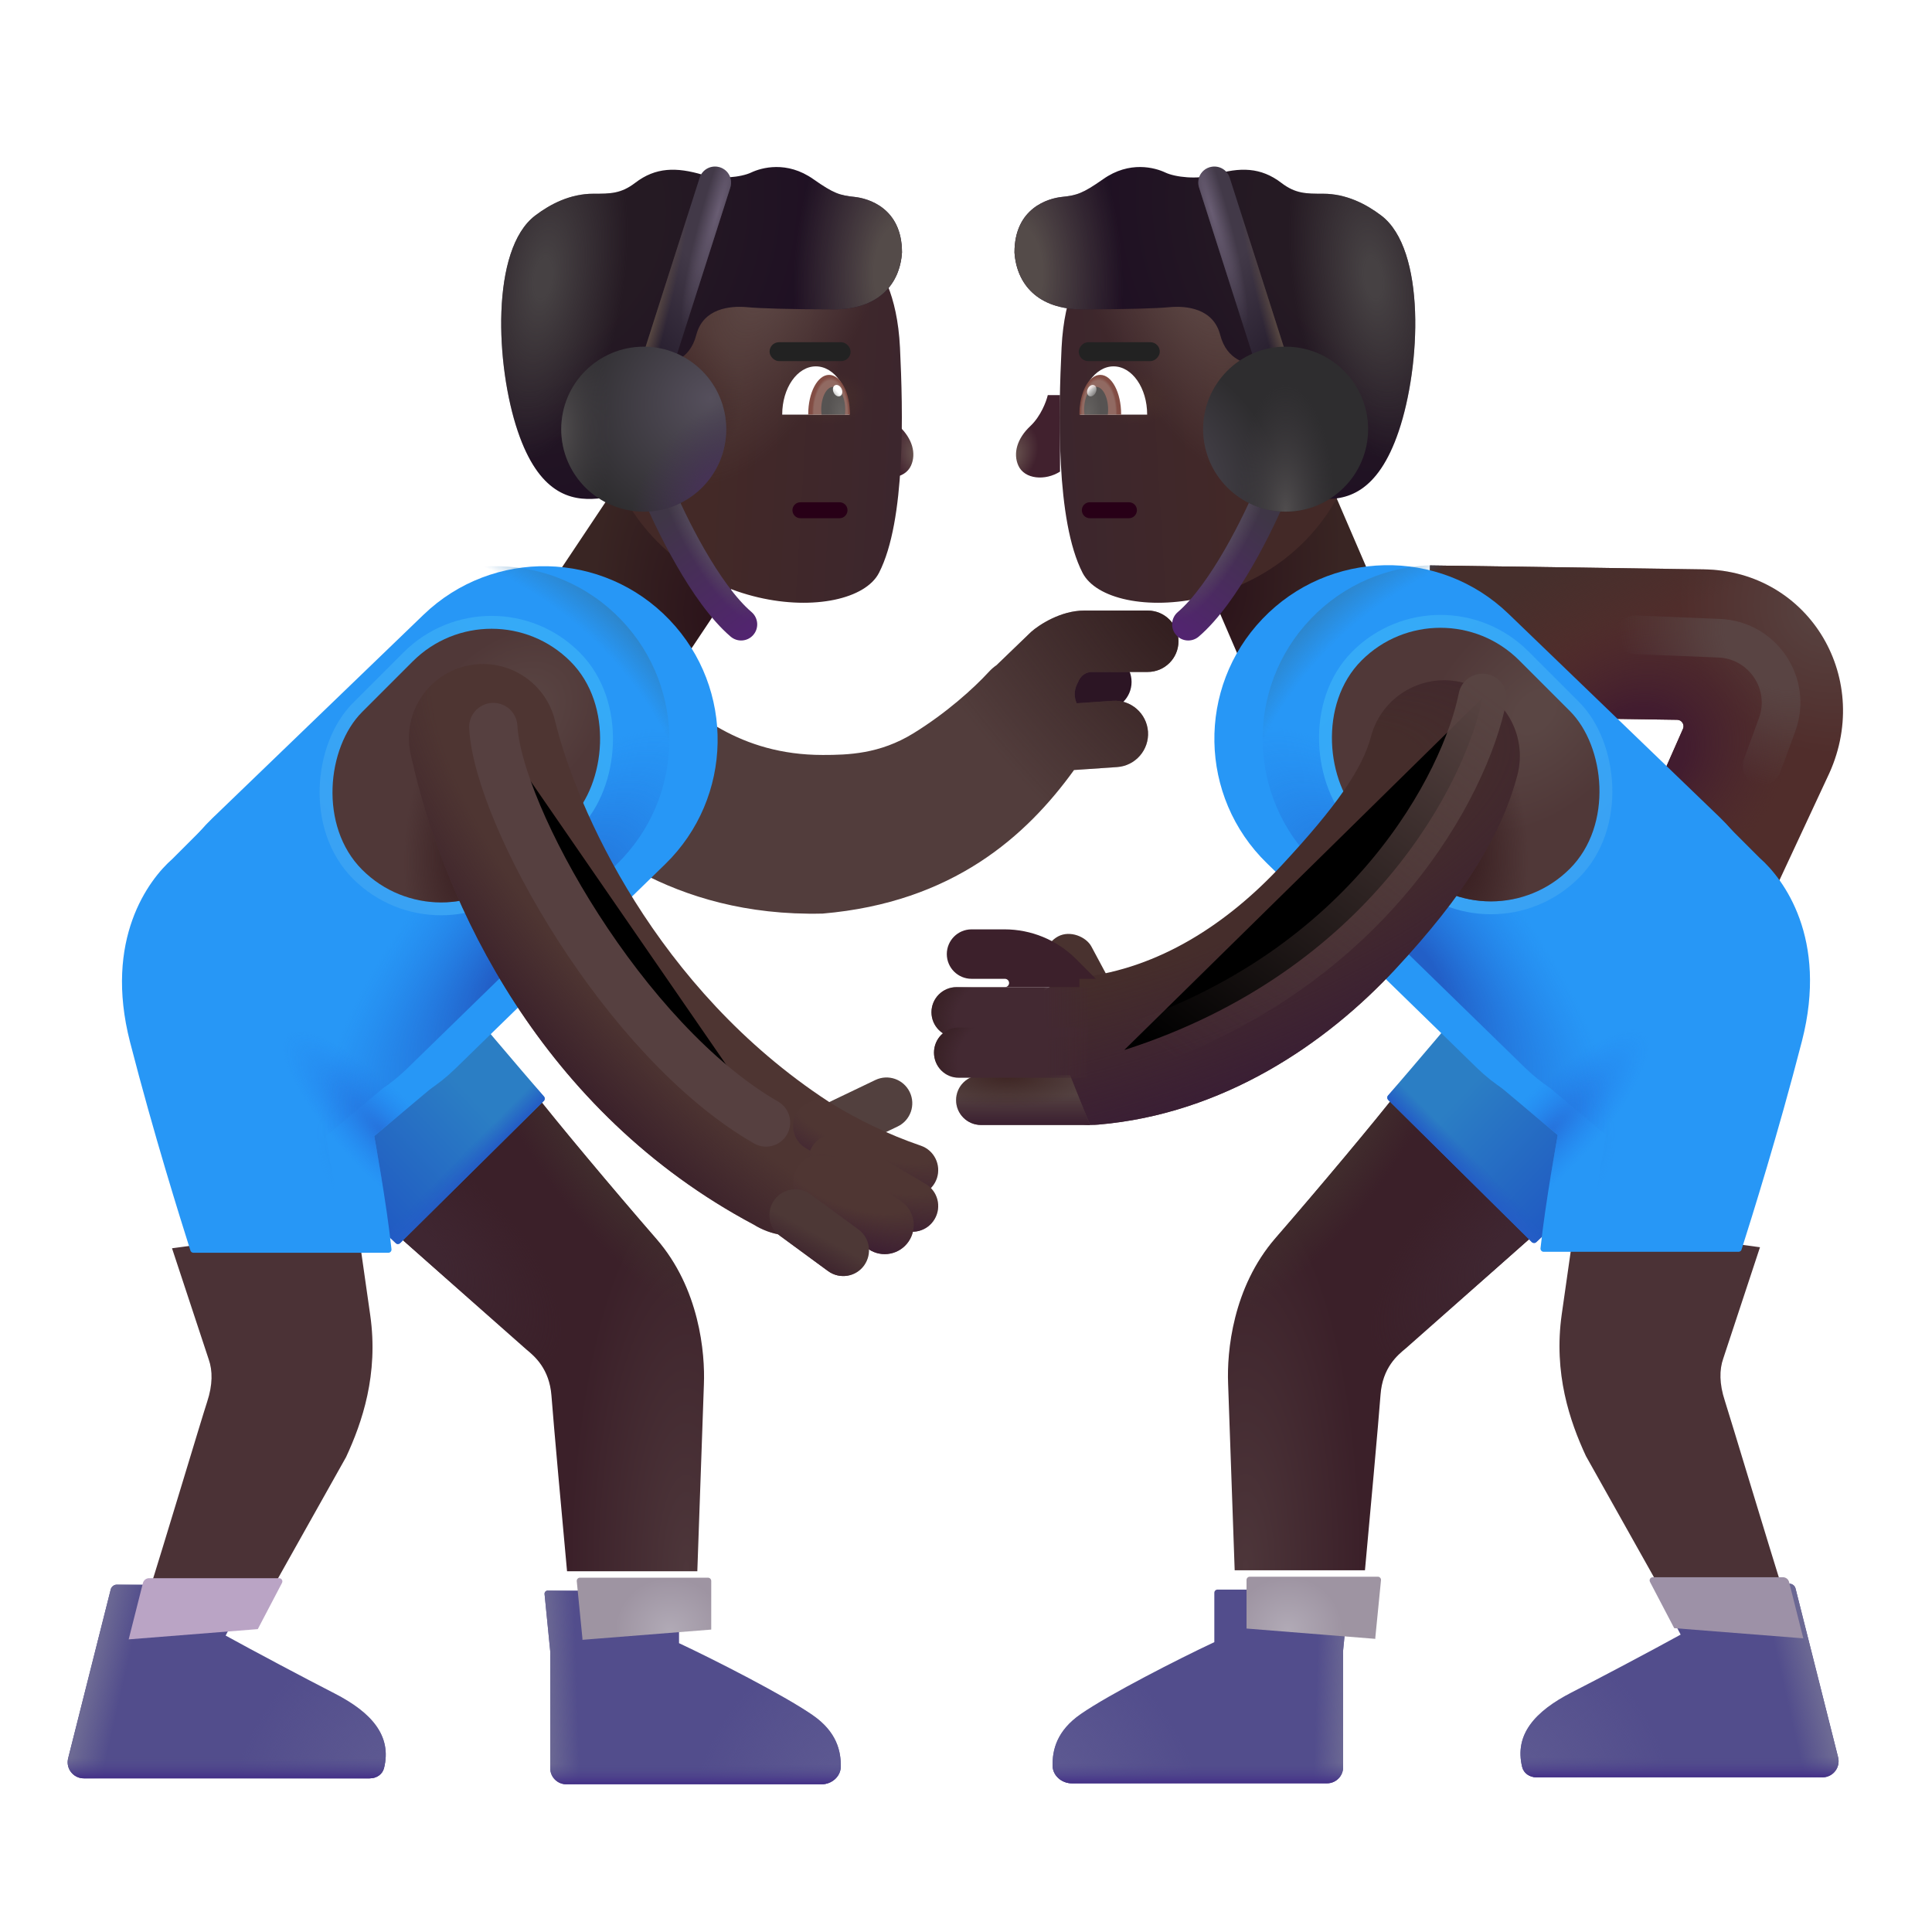 <svg viewBox="1 1 30 30" xmlns="http://www.w3.org/2000/svg">
<rect x="19.316" y="9.068" width="2.371" height="3.351" transform="rotate(-23.31 19.316 9.068)" fill="url(#paint0_radial_3987_23629)"/>
<rect width="2.371" height="3.351" transform="matrix(-0.832 -0.555 -0.555 0.832 12.849 9.402)" fill="url(#paint1_radial_3987_23629)"/>
<path d="M11.694 8.124L11.477 6.559C11.096 6.616 10.804 6.944 10.804 7.34C10.804 7.777 11.158 8.13 11.595 8.13C11.629 8.13 11.662 8.128 11.694 8.124Z" fill="url(#paint2_radial_3987_23629)"/>
<g filter="url(#filter0_i_3987_23629)">
<path d="M16.471 11.457L15.879 12.026L16.177 13.141L17.602 12.636L17.523 12.519C17.461 12.427 17.451 12.309 17.498 12.208L17.528 12.144C17.562 12.072 17.635 12.026 17.714 12.026H18.133C18.375 12.026 18.571 11.831 18.571 11.589C18.571 11.348 18.375 11.152 18.133 11.152H17.227C16.894 11.152 16.584 11.355 16.471 11.457Z" fill="#2C1524"/>
</g>
<g filter="url(#filter1_ii_3987_23629)">
<path d="M16.074 11.629L16.61 11.113C16.733 11.003 17.071 10.781 17.434 10.781H18.422C18.685 10.781 18.899 10.995 18.899 11.258C18.899 11.521 18.685 11.734 18.422 11.734H17.556C17.47 11.734 17.391 11.785 17.354 11.863L17.321 11.932C17.278 12.024 17.278 12.13 17.319 12.22L17.876 12.182C18.16 12.162 18.406 12.377 18.426 12.661C18.445 12.945 18.231 13.191 17.947 13.211L17.277 13.257C16.538 14.283 15.393 15.313 13.375 15.486C10.989 15.543 9.663 14.304 9.117 13.795C9.077 13.757 9.041 13.723 9.009 13.694C8.965 13.655 8.931 13.624 8.906 13.603C8.418 13.197 8.351 12.472 8.757 11.984C9.162 11.495 9.887 11.428 10.376 11.834C10.399 11.853 10.453 11.821 10.509 11.788C10.573 11.75 10.641 11.71 10.672 11.738C10.726 11.785 10.782 11.836 10.843 11.892C11.339 12.346 12.078 13.023 13.375 13.023C13.766 13.023 14.259 13.01 14.783 12.687C15.293 12.373 15.72 11.988 15.95 11.738C15.993 11.691 16.035 11.655 16.074 11.629Z" fill="#523D3C"/>
<path d="M16.074 11.629L16.61 11.113C16.733 11.003 17.071 10.781 17.434 10.781H18.422C18.685 10.781 18.899 10.995 18.899 11.258C18.899 11.521 18.685 11.734 18.422 11.734H17.556C17.47 11.734 17.391 11.785 17.354 11.863L17.321 11.932C17.278 12.024 17.278 12.13 17.319 12.22L17.876 12.182C18.16 12.162 18.406 12.377 18.426 12.661C18.445 12.945 18.231 13.191 17.947 13.211L17.277 13.257C16.538 14.283 15.393 15.313 13.375 15.486C10.989 15.543 9.663 14.304 9.117 13.795C9.077 13.757 9.041 13.723 9.009 13.694C8.965 13.655 8.931 13.624 8.906 13.603C8.418 13.197 8.351 12.472 8.757 11.984C9.162 11.495 9.887 11.428 10.376 11.834C10.399 11.853 10.453 11.821 10.509 11.788C10.573 11.75 10.641 11.71 10.672 11.738C10.726 11.785 10.782 11.836 10.843 11.892C11.339 12.346 12.078 13.023 13.375 13.023C13.766 13.023 14.259 13.01 14.783 12.687C15.293 12.373 15.72 11.988 15.95 11.738C15.993 11.691 16.035 11.655 16.074 11.629Z" fill="url(#paint3_radial_3987_23629)"/>
</g>
<path d="M9.172 21.953L7.133 20.148L9.289 17.961C9.637 18.41 10.512 19.457 11.192 20.238C11.862 21.008 11.95 22.008 11.93 22.5L11.828 25.398H9.805C9.737 24.664 9.594 23.091 9.563 22.672C9.531 22.253 9.301 22.059 9.172 21.953Z" fill="url(#paint4_radial_3987_23629)"/>
<path d="M9.172 21.953L7.133 20.148L9.289 17.961C9.637 18.41 10.512 19.457 11.192 20.238C11.862 21.008 11.95 22.008 11.93 22.5L11.828 25.398H9.805C9.737 24.664 9.594 23.091 9.563 22.672C9.531 22.253 9.301 22.059 9.172 21.953Z" fill="url(#paint5_radial_3987_23629)"/>
<path d="M9.172 21.953L7.133 20.148L9.289 17.961C9.637 18.41 10.512 19.457 11.192 20.238C11.862 21.008 11.95 22.008 11.93 22.5L11.828 25.398H9.805C9.737 24.664 9.594 23.091 9.563 22.672C9.531 22.253 9.301 22.059 9.172 21.953Z" fill="url(#paint6_radial_3987_23629)"/>
<path d="M7.145 20.303L6.063 19.297L4.914 18.273L8.047 16.367C8.291 16.678 9.062 17.581 9.447 18.027C9.464 18.047 9.462 18.077 9.444 18.095L7.214 20.302C7.195 20.321 7.164 20.322 7.145 20.303Z" fill="url(#paint7_linear_3987_23629)"/>
<path d="M7.145 20.303L6.063 19.297L4.914 18.273L8.047 16.367C8.291 16.678 9.062 17.581 9.447 18.027C9.464 18.047 9.462 18.077 9.444 18.095L7.214 20.302C7.195 20.321 7.164 20.322 7.145 20.303Z" fill="url(#paint8_linear_3987_23629)"/>
<path d="M7.145 20.303L6.063 19.297L4.914 18.273L8.047 16.367C8.291 16.678 9.062 17.581 9.447 18.027C9.464 18.047 9.462 18.077 9.444 18.095L7.214 20.302C7.195 20.321 7.164 20.322 7.145 20.303Z" fill="url(#paint9_linear_3987_23629)"/>
<g filter="url(#filter2_ii_3987_23629)">
<path d="M3.891 22.109L3.321 20.383L6.196 19.992C6.209 20.086 6.267 20.503 6.399 21.422C6.53 22.341 6.274 23.086 6.024 23.625L4.805 25.797H2.938C3.183 25.026 3.781 23.027 3.867 22.766C3.953 22.504 3.953 22.285 3.891 22.109Z" fill="#4B3236"/>
</g>
<g filter="url(#filter3_i_3987_23629)">
<path d="M6.826 10.546C7.902 9.51 9.615 9.546 10.647 10.626C11.668 11.695 11.638 13.387 10.579 14.419L7.317 17.597C6.241 18.645 4.517 18.618 3.475 17.537C2.437 16.459 2.469 14.744 3.547 13.706L6.826 10.546Z" fill="#2797F6"/>
</g>
<g filter="url(#filter4_i_3987_23629)">
<path d="M2.928 14.336L3.592 13.672L7.272 17.625L6.061 18.641C6.061 18.641 6.254 19.684 6.329 20.398C6.332 20.428 6.309 20.453 6.28 20.453H3.254C3.232 20.453 3.213 20.439 3.207 20.419C3.047 19.913 2.642 18.627 2.269 17.18C1.86 15.588 2.556 14.662 2.928 14.336Z" fill="#2797F6"/>
<path d="M2.928 14.336L3.592 13.672L7.272 17.625L6.061 18.641C6.061 18.641 6.254 19.684 6.329 20.398C6.332 20.428 6.309 20.453 6.28 20.453H3.254C3.232 20.453 3.213 20.439 3.207 20.419C3.047 19.913 2.642 18.627 2.269 17.18C1.86 15.588 2.556 14.662 2.928 14.336Z" fill="url(#paint10_radial_3987_23629)"/>
</g>
<path d="M10.647 10.626C9.615 9.546 7.901 9.51 6.826 10.546L3.592 13.672L3.547 13.706C3.48 13.77 3.418 13.836 3.359 13.905L2.928 14.336C2.556 14.662 1.86 15.588 2.269 17.18C2.641 18.627 3.047 19.913 3.207 20.419C3.21 20.43 3.217 20.439 3.226 20.445C3.235 20.45 3.244 20.453 3.254 20.453H6.279C6.309 20.453 6.332 20.428 6.329 20.398C6.255 19.684 6.061 18.641 6.061 18.641L6.937 17.906C7.07 17.816 7.197 17.713 7.317 17.597L10.578 14.419C11.638 13.387 11.668 11.695 10.647 10.626Z" fill="url(#paint11_radial_3987_23629)"/>
<path d="M10.647 10.626C9.615 9.546 7.901 9.51 6.826 10.546L3.592 13.672L3.547 13.706C3.48 13.77 3.418 13.836 3.359 13.905L2.928 14.336C2.556 14.662 1.86 15.588 2.269 17.18C2.641 18.627 3.047 19.913 3.207 20.419C3.21 20.43 3.217 20.439 3.226 20.445C3.235 20.45 3.244 20.453 3.254 20.453H6.279C6.309 20.453 6.332 20.428 6.329 20.398C6.255 19.684 6.061 18.641 6.061 18.641L6.937 17.906C7.07 17.816 7.197 17.713 7.317 17.597L10.578 14.419C11.638 13.387 11.668 11.695 10.647 10.626Z" fill="url(#paint12_radial_3987_23629)"/>
<g filter="url(#filter5_i_3987_23629)">
<path d="M2.919 25.482L2.258 28.103C2.219 28.261 2.338 28.414 2.501 28.414H6.942C7.044 28.414 7.138 28.354 7.163 28.255C7.289 27.752 6.966 27.39 6.399 27.098C5.982 26.884 5.105 26.419 4.704 26.197L5.079 25.479C5.097 25.446 5.073 25.406 5.035 25.406H3.016C2.97 25.406 2.93 25.437 2.919 25.482Z" fill="#524D8C"/>
<path d="M2.919 25.482L2.258 28.103C2.219 28.261 2.338 28.414 2.501 28.414H6.942C7.044 28.414 7.138 28.354 7.163 28.255C7.289 27.752 6.966 27.39 6.399 27.098C5.982 26.884 5.105 26.419 4.704 26.197L5.079 25.479C5.097 25.446 5.073 25.406 5.035 25.406H3.016C2.97 25.406 2.93 25.437 2.919 25.482Z" fill="url(#paint13_linear_3987_23629)"/>
<path d="M2.919 25.482L2.258 28.103C2.219 28.261 2.338 28.414 2.501 28.414H6.942C7.044 28.414 7.138 28.354 7.163 28.255C7.289 27.752 6.966 27.39 6.399 27.098C5.982 26.884 5.105 26.419 4.704 26.197L5.079 25.479C5.097 25.446 5.073 25.406 5.035 25.406H3.016C2.97 25.406 2.93 25.437 2.919 25.482Z" fill="url(#paint14_radial_3987_23629)"/>
<path d="M2.919 25.482L2.258 28.103C2.219 28.261 2.338 28.414 2.501 28.414H6.942C7.044 28.414 7.138 28.354 7.163 28.255C7.289 27.752 6.966 27.39 6.399 27.098C5.982 26.884 5.105 26.419 4.704 26.197L5.079 25.479C5.097 25.446 5.073 25.406 5.035 25.406H3.016C2.97 25.406 2.93 25.437 2.919 25.482Z" fill="url(#paint15_linear_3987_23629)"/>
</g>
<g filter="url(#filter6_i_3987_23629)">
<path d="M4.703 26.197L5.079 25.479C5.096 25.446 5.073 25.406 5.035 25.406H3.016C2.97 25.406 2.93 25.437 2.919 25.482L2.698 26.356L4.703 26.197Z" fill="#BAA4C5"/>
</g>
<g filter="url(#filter7_i_3987_23629)">
<path d="M9.844 26.343L9.756 25.453C9.753 25.424 9.776 25.398 9.806 25.398H11.794C11.822 25.398 11.844 25.421 11.844 25.448V26.215C12.403 26.477 13.471 27.022 13.918 27.332C14.296 27.593 14.359 27.895 14.356 28.133C14.353 28.288 14.213 28.406 14.058 28.406H10.094C9.956 28.406 9.844 28.294 9.844 28.156V26.343Z" fill="#524D8C"/>
<path d="M9.844 26.343L9.756 25.453C9.753 25.424 9.776 25.398 9.806 25.398H11.794C11.822 25.398 11.844 25.421 11.844 25.448V26.215C12.403 26.477 13.471 27.022 13.918 27.332C14.296 27.593 14.359 27.895 14.356 28.133C14.353 28.288 14.213 28.406 14.058 28.406H10.094C9.956 28.406 9.844 28.294 9.844 28.156V26.343Z" fill="url(#paint16_linear_3987_23629)"/>
<path d="M9.844 26.343L9.756 25.453C9.753 25.424 9.776 25.398 9.806 25.398H11.794C11.822 25.398 11.844 25.421 11.844 25.448V26.215C12.403 26.477 13.471 27.022 13.918 27.332C14.296 27.593 14.359 27.895 14.356 28.133C14.353 28.288 14.213 28.406 14.058 28.406H10.094C9.956 28.406 9.844 28.294 9.844 28.156V26.343Z" fill="url(#paint17_radial_3987_23629)"/>
<path d="M9.844 26.343L9.756 25.453C9.753 25.424 9.776 25.398 9.806 25.398H11.794C11.822 25.398 11.844 25.421 11.844 25.448V26.215C12.403 26.477 13.471 27.022 13.918 27.332C14.296 27.593 14.359 27.895 14.356 28.133C14.353 28.288 14.213 28.406 14.058 28.406H10.094C9.956 28.406 9.844 28.294 9.844 28.156V26.343Z" fill="url(#paint18_linear_3987_23629)"/>
</g>
<g filter="url(#filter8_i_3987_23629)">
<path d="M11.844 26.204V25.448C11.844 25.43 11.834 25.414 11.819 25.405C11.812 25.401 11.803 25.398 11.794 25.398H9.805C9.776 25.398 9.753 25.424 9.756 25.453L9.844 26.343V26.363L11.844 26.204Z" fill="url(#paint19_radial_3987_23629)"/>
</g>
<g filter="url(#filter9_f_3987_23629)">
<rect x="8.633" y="10.046" width="3.464" height="4.574" rx="1.732" transform="rotate(45 8.633 10.046)" stroke="url(#paint20_linear_3987_23629)" stroke-width="0.4"/>
</g>
<rect x="8.633" y="10.046" width="3.464" height="4.574" rx="1.732" transform="rotate(45 8.633 10.046)" fill="url(#paint21_radial_3987_23629)"/>
<rect x="8.633" y="10.046" width="3.464" height="4.574" rx="1.732" transform="rotate(45 8.633 10.046)" fill="url(#paint22_radial_3987_23629)"/>
<g filter="url(#filter10_i_3987_23629)">
<path fill-rule="evenodd" clip-rule="evenodd" d="M15.127 18.109C15.222 18.308 15.138 18.547 14.939 18.642L13.943 19.119C13.743 19.214 13.505 19.13 13.409 18.93C13.314 18.731 13.398 18.492 13.597 18.397L14.593 17.92C14.793 17.825 15.031 17.909 15.127 18.109Z" fill="#52403E"/>
</g>
<path fill-rule="evenodd" clip-rule="evenodd" d="M8.229 11.343C8.846 11.194 9.468 11.573 9.618 12.19C9.948 13.551 11.188 16.352 13.86 18.102C14.399 18.437 14.625 19.107 14.289 19.646C13.954 20.186 13.245 20.351 12.705 20.016C9.414 18.266 7.891 15.039 7.382 12.732C7.233 12.115 7.612 11.493 8.229 11.343Z" fill="#4E3532"/>
<path fill-rule="evenodd" clip-rule="evenodd" d="M8.229 11.343C8.846 11.194 9.468 11.573 9.618 12.19C9.948 13.551 11.188 16.352 13.86 18.102C14.399 18.437 14.625 19.107 14.289 19.646C13.954 20.186 13.245 20.351 12.705 20.016C9.414 18.266 7.891 15.039 7.382 12.732C7.233 12.115 7.612 11.493 8.229 11.343Z" fill="url(#paint23_radial_3987_23629)"/>
<path fill-rule="evenodd" clip-rule="evenodd" d="M13.373 18.277C13.488 18.088 13.733 18.028 13.922 18.142C14.327 18.387 14.782 18.613 15.298 18.79C15.507 18.861 15.618 19.089 15.547 19.298C15.475 19.507 15.248 19.618 15.039 19.546C14.461 19.348 13.955 19.097 13.508 18.826C13.319 18.712 13.259 18.466 13.373 18.277Z" fill="#4F3633"/>
<path fill-rule="evenodd" clip-rule="evenodd" d="M13.373 18.277C13.488 18.088 13.733 18.028 13.922 18.142C14.327 18.387 14.782 18.613 15.298 18.79C15.507 18.861 15.618 19.089 15.547 19.298C15.475 19.507 15.248 19.618 15.039 19.546C14.461 19.348 13.955 19.097 13.508 18.826C13.319 18.712 13.259 18.466 13.373 18.277Z" fill="url(#paint24_radial_3987_23629)"/>
<path fill-rule="evenodd" clip-rule="evenodd" d="M13.609 18.809C13.721 18.618 13.966 18.555 14.156 18.667L15.371 19.382C15.562 19.494 15.625 19.739 15.513 19.929C15.401 20.12 15.156 20.183 14.966 20.071L13.751 19.356C13.56 19.244 13.497 18.999 13.609 18.809Z" fill="#4F3633"/>
<path fill-rule="evenodd" clip-rule="evenodd" d="M13.609 18.809C13.721 18.618 13.966 18.555 14.156 18.667L15.371 19.382C15.562 19.494 15.625 19.739 15.513 19.929C15.401 20.12 15.156 20.183 14.966 20.071L13.751 19.356C13.56 19.244 13.497 18.999 13.609 18.809Z" fill="url(#paint25_radial_3987_23629)"/>
<path fill-rule="evenodd" clip-rule="evenodd" d="M13.393 19.116C13.532 18.91 13.811 18.855 14.017 18.994L14.99 19.651C15.196 19.79 15.25 20.069 15.111 20.275C14.972 20.481 14.693 20.536 14.487 20.397L13.514 19.74C13.308 19.601 13.254 19.322 13.393 19.116Z" fill="#4F3633"/>
<path fill-rule="evenodd" clip-rule="evenodd" d="M13.393 19.116C13.532 18.91 13.811 18.855 14.017 18.994L14.99 19.651C15.196 19.79 15.25 20.069 15.111 20.275C14.972 20.481 14.693 20.536 14.487 20.397L13.514 19.74C13.308 19.601 13.254 19.322 13.393 19.116Z" fill="url(#paint26_radial_3987_23629)"/>
<path fill-rule="evenodd" clip-rule="evenodd" d="M13.025 19.631C13.156 19.453 13.406 19.414 13.585 19.545L14.331 20.092C14.509 20.222 14.547 20.473 14.417 20.651C14.286 20.829 14.036 20.867 13.858 20.737L13.112 20.19C12.933 20.059 12.895 19.809 13.025 19.631Z" fill="#4D3836"/>
<path fill-rule="evenodd" clip-rule="evenodd" d="M13.025 19.631C13.156 19.453 13.406 19.414 13.585 19.545L14.331 20.092C14.509 20.222 14.547 20.473 14.417 20.651C14.286 20.829 14.036 20.867 13.858 20.737L13.112 20.19C12.933 20.059 12.895 19.809 13.025 19.631Z" fill="url(#paint27_linear_3987_23629)"/>
<path fill-rule="evenodd" clip-rule="evenodd" d="M27.133 12.318C27.162 12.252 27.115 12.178 27.043 12.177L23.17 12.12L23.205 9.78L27.454 9.841C29.108 9.864 30.108 11.566 29.374 13.074L28.188 15.619L26.126 14.6L27.133 12.318Z" fill="url(#paint28_radial_3987_23629)"/>
<path fill-rule="evenodd" clip-rule="evenodd" d="M27.133 12.318C27.162 12.252 27.115 12.178 27.043 12.177L23.17 12.12L23.205 9.78L27.454 9.841C29.108 9.864 30.108 11.566 29.374 13.074L28.188 15.619L26.126 14.6L27.133 12.318Z" fill="url(#paint29_radial_3987_23629)"/>
<path fill-rule="evenodd" clip-rule="evenodd" d="M27.133 12.318C27.162 12.252 27.115 12.178 27.043 12.177L23.17 12.12L23.205 9.78L27.454 9.841C29.108 9.864 30.108 11.566 29.374 13.074L28.188 15.619L26.126 14.6L27.133 12.318Z" fill="url(#paint30_linear_3987_23629)"/>
<rect x="17.093" y="15.721" width="0.764" height="1.4" rx="0.382" transform="rotate(-28.166 17.093 15.721)" fill="#49322F"/>
<path d="M22.828 21.938L24.867 20.133L22.711 17.945C22.363 18.395 21.488 19.441 20.808 20.223C20.138 20.993 20.05 21.992 20.07 22.484L20.172 25.383H22.195C22.263 24.648 22.406 23.075 22.437 22.656C22.468 22.238 22.699 22.043 22.828 21.938Z" fill="url(#paint31_radial_3987_23629)"/>
<path d="M22.828 21.938L24.867 20.133L22.711 17.945C22.363 18.395 21.488 19.441 20.808 20.223C20.138 20.993 20.05 21.992 20.07 22.484L20.172 25.383H22.195C22.263 24.648 22.406 23.075 22.437 22.656C22.468 22.238 22.699 22.043 22.828 21.938Z" fill="url(#paint32_radial_3987_23629)"/>
<path d="M22.828 21.938L24.867 20.133L22.711 17.945C22.363 18.395 21.488 19.441 20.808 20.223C20.138 20.993 20.05 21.992 20.07 22.484L20.172 25.383H22.195C22.263 24.648 22.406 23.075 22.437 22.656C22.468 22.238 22.699 22.043 22.828 21.938Z" fill="url(#paint33_radial_3987_23629)"/>
<path d="M24.855 20.288L25.937 19.281L27.086 18.258L23.953 16.352C23.709 16.662 22.938 17.565 22.553 18.012C22.536 18.032 22.538 18.061 22.556 18.08L24.786 20.287C24.805 20.305 24.836 20.306 24.855 20.288Z" fill="url(#paint34_linear_3987_23629)"/>
<path d="M24.855 20.288L25.937 19.281L27.086 18.258L23.953 16.352C23.709 16.662 22.938 17.565 22.553 18.012C22.536 18.032 22.538 18.061 22.556 18.08L24.786 20.287C24.805 20.305 24.836 20.306 24.855 20.288Z" fill="url(#paint35_linear_3987_23629)"/>
<path d="M24.855 20.288L25.937 19.281L27.086 18.258L23.953 16.352C23.709 16.662 22.938 17.565 22.553 18.012C22.536 18.032 22.538 18.061 22.556 18.08L24.786 20.287C24.805 20.305 24.836 20.306 24.855 20.288Z" fill="url(#paint36_linear_3987_23629)"/>
<g filter="url(#filter11_ii_3987_23629)">
<path d="M28.109 22.094L28.679 20.367L25.804 19.977C25.791 20.07 25.733 20.488 25.601 21.406C25.47 22.325 25.726 23.07 25.976 23.609L27.195 25.781H29.062C28.817 25.01 28.218 23.012 28.133 22.75C28.047 22.488 28.047 22.27 28.109 22.094Z" fill="#4B3236"/>
</g>
<g filter="url(#filter12_i_3987_23629)">
<path d="M25.174 10.531C24.098 9.494 22.385 9.53 21.353 10.61C20.332 11.679 20.362 13.372 21.422 14.404L24.683 17.582C25.759 18.63 27.483 18.603 28.525 17.521C29.563 16.443 29.531 14.728 28.453 13.69L25.174 10.531Z" fill="#2797F6"/>
</g>
<g filter="url(#filter13_i_3987_23629)">
<path d="M29.072 14.32L28.408 13.656L24.728 17.609L25.939 18.625C25.939 18.625 25.746 19.668 25.671 20.383C25.668 20.412 25.691 20.438 25.72 20.438H28.746C28.767 20.438 28.787 20.424 28.793 20.403C28.953 19.898 29.358 18.611 29.731 17.164C30.14 15.572 29.444 14.646 29.072 14.32Z" fill="#2797F6"/>
<path d="M29.072 14.32L28.408 13.656L24.728 17.609L25.939 18.625C25.939 18.625 25.746 19.668 25.671 20.383C25.668 20.412 25.691 20.438 25.72 20.438H28.746C28.767 20.438 28.787 20.424 28.793 20.403C28.953 19.898 29.358 18.611 29.731 17.164C30.14 15.572 29.444 14.646 29.072 14.32Z" fill="url(#paint37_radial_3987_23629)"/>
</g>
<path d="M21.353 10.61C22.385 9.53 24.099 9.494 25.174 10.531L28.408 13.656L28.453 13.69C28.52 13.754 28.582 13.821 28.641 13.89L29.072 14.32C29.444 14.646 30.14 15.572 29.731 17.164C29.359 18.611 28.953 19.898 28.793 20.403C28.79 20.414 28.783 20.423 28.774 20.429C28.765 20.435 28.756 20.438 28.746 20.438H25.721C25.691 20.438 25.668 20.412 25.671 20.383C25.745 19.668 25.939 18.625 25.939 18.625L25.063 17.89C24.93 17.801 24.803 17.698 24.683 17.582L21.422 14.404C20.362 13.372 20.332 11.679 21.353 10.61Z" fill="url(#paint38_radial_3987_23629)"/>
<path d="M21.353 10.61C22.385 9.53 24.099 9.494 25.174 10.531L28.408 13.656L28.453 13.69C28.52 13.754 28.582 13.821 28.641 13.89L29.072 14.32C29.444 14.646 30.14 15.572 29.731 17.164C29.359 18.611 28.953 19.898 28.793 20.403C28.79 20.414 28.783 20.423 28.774 20.429C28.765 20.435 28.756 20.438 28.746 20.438H25.721C25.691 20.438 25.668 20.412 25.671 20.383C25.745 19.668 25.939 18.625 25.939 18.625L25.063 17.89C24.93 17.801 24.803 17.698 24.683 17.582L21.422 14.404C20.362 13.372 20.332 11.679 21.353 10.61Z" fill="url(#paint39_radial_3987_23629)"/>
<g filter="url(#filter14_i_3987_23629)">
<path d="M29.081 25.466L29.742 28.087C29.781 28.245 29.662 28.398 29.499 28.398H25.058C24.956 28.398 24.862 28.338 24.837 28.24C24.711 27.736 25.034 27.374 25.601 27.082C26.018 26.869 26.895 26.404 27.297 26.182L26.921 25.464C26.903 25.43 26.927 25.391 26.965 25.391H28.984C29.03 25.391 29.07 25.422 29.081 25.466Z" fill="#524D8C"/>
<path d="M29.081 25.466L29.742 28.087C29.781 28.245 29.662 28.398 29.499 28.398H25.058C24.956 28.398 24.862 28.338 24.837 28.24C24.711 27.736 25.034 27.374 25.601 27.082C26.018 26.869 26.895 26.404 27.297 26.182L26.921 25.464C26.903 25.43 26.927 25.391 26.965 25.391H28.984C29.03 25.391 29.07 25.422 29.081 25.466Z" fill="url(#paint40_linear_3987_23629)"/>
<path d="M29.081 25.466L29.742 28.087C29.781 28.245 29.662 28.398 29.499 28.398H25.058C24.956 28.398 24.862 28.338 24.837 28.24C24.711 27.736 25.034 27.374 25.601 27.082C26.018 26.869 26.895 26.404 27.297 26.182L26.921 25.464C26.903 25.43 26.927 25.391 26.965 25.391H28.984C29.03 25.391 29.07 25.422 29.081 25.466Z" fill="url(#paint41_radial_3987_23629)"/>
<path d="M29.081 25.466L29.742 28.087C29.781 28.245 29.662 28.398 29.499 28.398H25.058C24.956 28.398 24.862 28.338 24.837 28.24C24.711 27.736 25.034 27.374 25.601 27.082C26.018 26.869 26.895 26.404 27.297 26.182L26.921 25.464C26.903 25.43 26.927 25.391 26.965 25.391H28.984C29.03 25.391 29.07 25.422 29.081 25.466Z" fill="url(#paint42_linear_3987_23629)"/>
</g>
<g filter="url(#filter15_i_3987_23629)">
<path d="M27.297 26.182L26.921 25.464C26.904 25.43 26.927 25.391 26.965 25.391H28.984C29.03 25.391 29.07 25.422 29.081 25.466L29.302 26.34L27.297 26.182Z" fill="#9D91A7"/>
</g>
<g filter="url(#filter16_i_3987_23629)">
<path d="M22.156 26.328L22.244 25.438C22.247 25.408 22.224 25.383 22.194 25.383H20.206C20.178 25.383 20.156 25.405 20.156 25.433V26.199C19.597 26.461 18.529 27.006 18.082 27.316C17.704 27.578 17.641 27.88 17.644 28.118C17.647 28.273 17.787 28.391 17.942 28.391H21.906C22.044 28.391 22.156 28.279 22.156 28.141V26.328Z" fill="#524D8C"/>
<path d="M22.156 26.328L22.244 25.438C22.247 25.408 22.224 25.383 22.194 25.383H20.206C20.178 25.383 20.156 25.405 20.156 25.433V26.199C19.597 26.461 18.529 27.006 18.082 27.316C17.704 27.578 17.641 27.88 17.644 28.118C17.647 28.273 17.787 28.391 17.942 28.391H21.906C22.044 28.391 22.156 28.279 22.156 28.141V26.328Z" fill="url(#paint43_linear_3987_23629)"/>
<path d="M22.156 26.328L22.244 25.438C22.247 25.408 22.224 25.383 22.194 25.383H20.206C20.178 25.383 20.156 25.405 20.156 25.433V26.199C19.597 26.461 18.529 27.006 18.082 27.316C17.704 27.578 17.641 27.88 17.644 28.118C17.647 28.273 17.787 28.391 17.942 28.391H21.906C22.044 28.391 22.156 28.279 22.156 28.141V26.328Z" fill="url(#paint44_radial_3987_23629)"/>
<path d="M22.156 26.328L22.244 25.438C22.247 25.408 22.224 25.383 22.194 25.383H20.206C20.178 25.383 20.156 25.405 20.156 25.433V26.199C19.597 26.461 18.529 27.006 18.082 27.316C17.704 27.578 17.641 27.88 17.644 28.118C17.647 28.273 17.787 28.391 17.942 28.391H21.906C22.044 28.391 22.156 28.279 22.156 28.141V26.328Z" fill="url(#paint45_linear_3987_23629)"/>
</g>
<g filter="url(#filter17_i_3987_23629)">
<path d="M20.156 26.188V25.433C20.156 25.415 20.166 25.398 20.181 25.39C20.188 25.385 20.197 25.383 20.206 25.383H22.195C22.224 25.383 22.247 25.408 22.244 25.438L22.156 26.328V26.348L20.156 26.188Z" fill="url(#paint46_radial_3987_23629)"/>
</g>
<g filter="url(#filter18_f_3987_23629)">
<rect width="3.464" height="4.574" rx="1.732" transform="matrix(-0.707 0.707 0.707 0.707 23.367 10.031)" stroke="url(#paint47_linear_3987_23629)" stroke-width="0.4"/>
</g>
<rect width="3.464" height="4.574" rx="1.732" transform="matrix(-0.707 0.707 0.707 0.707 23.367 10.031)" fill="url(#paint48_radial_3987_23629)"/>
<rect width="3.464" height="4.574" rx="1.732" transform="matrix(-0.707 0.707 0.707 0.707 23.367 10.031)" fill="url(#paint49_radial_3987_23629)"/>
<path fill-rule="evenodd" clip-rule="evenodd" d="M23.727 11.603C24.354 11.771 24.727 12.414 24.56 13.041C24.31 13.979 23.734 14.901 22.667 16.049C21.592 17.207 19.996 18.298 18.052 18.463C17.405 18.518 16.836 18.038 16.781 17.392C16.727 16.745 17.145 16.23 17.791 16.175C18.998 16.034 20.053 15.35 20.904 14.434C21.763 13.51 22.157 12.933 22.289 12.436C22.456 11.809 23.1 11.436 23.727 11.603Z" fill="#452D2B"/>
<path fill-rule="evenodd" clip-rule="evenodd" d="M23.727 11.603C24.354 11.771 24.727 12.414 24.56 13.041C24.31 13.979 23.734 14.901 22.667 16.049C21.592 17.207 19.996 18.298 18.052 18.463C17.405 18.518 16.836 18.038 16.781 17.392C16.727 16.745 17.145 16.23 17.791 16.175C18.998 16.034 20.053 15.35 20.904 14.434C21.763 13.51 22.157 12.933 22.289 12.436C22.456 11.809 23.1 11.436 23.727 11.603Z" fill="url(#paint50_radial_3987_23629)"/>
<path d="M15.464 16.718C15.464 16.503 15.639 16.328 15.854 16.328H17.886V17.108H15.854C15.639 17.108 15.464 16.934 15.464 16.718Z" fill="url(#paint51_linear_3987_23629)"/>
<path d="M15.464 16.718C15.464 16.503 15.639 16.328 15.854 16.328H17.886V17.108H15.854C15.639 17.108 15.464 16.934 15.464 16.718Z" fill="url(#paint52_radial_3987_23629)"/>
<path d="M15.846 18.082C15.846 17.87 16.019 17.698 16.232 17.698H17.617L17.925 18.468H16.232C16.019 18.468 15.846 18.295 15.846 18.082Z" fill="#544241"/>
<path d="M15.846 18.082C15.846 17.87 16.019 17.698 16.232 17.698H17.617L17.925 18.468H16.232C16.019 18.468 15.846 18.295 15.846 18.082Z" fill="url(#paint53_linear_3987_23629)"/>
<path d="M15.846 18.082C15.846 17.87 16.019 17.698 16.232 17.698H17.617L17.925 18.468H16.232C16.019 18.468 15.846 18.295 15.846 18.082Z" fill="url(#paint54_radial_3987_23629)"/>
<path d="M15.503 17.345C15.503 17.13 15.675 16.955 15.887 16.955H17.886V17.735H15.887C15.675 17.735 15.503 17.561 15.503 17.345Z" fill="url(#paint55_linear_3987_23629)"/>
<path d="M15.503 17.345C15.503 17.13 15.675 16.955 15.887 16.955H17.886V17.735H15.887C15.675 17.735 15.503 17.561 15.503 17.345Z" fill="url(#paint56_radial_3987_23629)"/>
<path d="M16.086 15.431C15.874 15.431 15.702 15.603 15.702 15.815C15.702 16.027 15.874 16.199 16.086 16.199H16.604C16.64 16.199 16.669 16.228 16.669 16.264C16.669 16.299 16.64 16.328 16.604 16.328H17.762V16.199L18.016 16.199L17.707 15.89C17.413 15.596 17.014 15.431 16.598 15.431H16.086Z" fill="#3C202B"/>
<path d="M11.682 8.112L11.464 6.539C11.082 6.596 10.789 6.926 10.789 7.324C10.789 7.763 11.144 8.118 11.582 8.118C11.616 8.118 11.649 8.116 11.682 8.112Z" fill="url(#paint57_radial_3987_23629)"/>
<path d="M11.682 8.112L11.464 6.539C11.082 6.596 10.789 6.926 10.789 7.324C10.789 7.763 11.144 8.118 11.582 8.118C11.616 8.118 11.649 8.116 11.682 8.112Z" fill="url(#paint58_linear_3987_23629)"/>
<g filter="url(#filter19_f_3987_23629)">
<path d="M8.66 12.289C8.733 13.664 10.692 17.164 12.895 18.43" stroke="#564040" stroke-width="0.75" stroke-linecap="round"/>
</g>
<g filter="url(#filter20_f_3987_23629)">
<path d="M24.02 11.836C23.759 13.148 22.282 16.08 18.457 17.305" stroke="url(#paint59_linear_3987_23629)" stroke-width="0.75" stroke-linecap="round"/>
</g>
<g filter="url(#filter21_f_3987_23629)">
<path d="M26.406 10.557C26.241 10.551 26.101 10.679 26.094 10.845C26.087 11.011 26.216 11.15 26.381 11.157L26.406 10.557ZM27.697 10.911L27.709 10.611L27.697 10.911ZM28.595 12.253L28.877 12.356V12.356L28.595 12.253ZM28.081 12.785C28.024 12.941 28.104 13.113 28.259 13.17C28.415 13.227 28.587 13.147 28.644 12.992L28.081 12.785ZM26.381 11.157L27.684 11.21L27.709 10.611L26.406 10.557L26.381 11.157ZM28.313 12.15L28.081 12.785L28.644 12.992L28.877 12.356L28.313 12.15ZM27.684 11.21C28.158 11.23 28.476 11.705 28.313 12.15L28.877 12.356C29.179 11.529 28.589 10.647 27.709 10.611L27.684 11.21Z" fill="url(#paint60_radial_3987_23629)"/>
</g>
<path d="M14.961 7.617C14.796 7.462 14.711 7.231 14.689 7.135H14.499V8.323C14.726 8.468 15.051 8.445 15.147 8.228C15.23 8.042 15.168 7.811 14.961 7.617Z" fill="url(#paint61_radial_3987_23629)"/>
<g filter="url(#filter22_i_3987_23629)">
<path d="M14.725 6.599C14.684 5.753 14.41 5.345 14.281 5.225H10.338L10.272 8.568C11.187 10.809 13.982 10.905 14.399 10.095C14.816 9.284 14.772 7.579 14.725 6.599Z" fill="url(#paint62_linear_3987_23629)"/>
<path d="M14.725 6.599C14.684 5.753 14.41 5.345 14.281 5.225H10.338L10.272 8.568C11.187 10.809 13.982 10.905 14.399 10.095C14.816 9.284 14.772 7.579 14.725 6.599Z" fill="url(#paint63_radial_3987_23629)"/>
<path d="M14.725 6.599C14.684 5.753 14.41 5.345 14.281 5.225H10.338L10.272 8.568C11.187 10.809 13.982 10.905 14.399 10.095C14.816 9.284 14.772 7.579 14.725 6.599Z" fill="url(#paint64_radial_3987_23629)"/>
<path d="M14.725 6.599C14.684 5.753 14.41 5.345 14.281 5.225H10.338L10.272 8.568C11.187 10.809 13.982 10.905 14.399 10.095C14.816 9.284 14.772 7.579 14.725 6.599Z" fill="url(#paint65_radial_3987_23629)"/>
</g>
<g filter="url(#filter23_ii_3987_23629)">
<path d="M14.05 5.804C14.743 5.804 15.073 5.412 15.106 4.92C15.106 4.227 14.577 4.08 14.372 4.058C14.14 4.033 14.05 4.008 13.728 3.781C13.318 3.492 12.923 3.604 12.766 3.678C12.609 3.753 12.263 3.79 12.015 3.715C11.602 3.592 11.28 3.596 10.963 3.839C10.742 4.008 10.579 4.008 10.315 4.008C9.952 4.008 9.643 4.171 9.411 4.347C8.717 4.872 8.796 6.679 9.139 7.694C9.466 8.665 9.96 8.779 10.373 8.742C10.869 8.697 10.996 8.321 11.07 8.007C11.13 7.756 11.282 6.961 11.351 6.7C11.494 6.634 11.806 6.609 11.912 6.2C12.018 5.79 12.432 5.743 12.713 5.771C12.883 5.787 13.356 5.804 14.05 5.804Z" fill="url(#paint66_radial_3987_23629)"/>
<path d="M14.05 5.804C14.743 5.804 15.073 5.412 15.106 4.92C15.106 4.227 14.577 4.08 14.372 4.058C14.14 4.033 14.05 4.008 13.728 3.781C13.318 3.492 12.923 3.604 12.766 3.678C12.609 3.753 12.263 3.79 12.015 3.715C11.602 3.592 11.28 3.596 10.963 3.839C10.742 4.008 10.579 4.008 10.315 4.008C9.952 4.008 9.643 4.171 9.411 4.347C8.717 4.872 8.796 6.679 9.139 7.694C9.466 8.665 9.96 8.779 10.373 8.742C10.869 8.697 10.996 8.321 11.07 8.007C11.13 7.756 11.282 6.961 11.351 6.7C11.494 6.634 11.806 6.609 11.912 6.2C12.018 5.79 12.432 5.743 12.713 5.771C12.883 5.787 13.356 5.804 14.05 5.804Z" fill="url(#paint67_radial_3987_23629)"/>
<path d="M14.05 5.804C14.743 5.804 15.073 5.412 15.106 4.92C15.106 4.227 14.577 4.08 14.372 4.058C14.14 4.033 14.05 4.008 13.728 3.781C13.318 3.492 12.923 3.604 12.766 3.678C12.609 3.753 12.263 3.79 12.015 3.715C11.602 3.592 11.28 3.596 10.963 3.839C10.742 4.008 10.579 4.008 10.315 4.008C9.952 4.008 9.643 4.171 9.411 4.347C8.717 4.872 8.796 6.679 9.139 7.694C9.466 8.665 9.96 8.779 10.373 8.742C10.869 8.697 10.996 8.321 11.07 8.007C11.13 7.756 11.282 6.961 11.351 6.7C11.494 6.634 11.806 6.609 11.912 6.2C12.018 5.79 12.432 5.743 12.713 5.771C12.883 5.787 13.356 5.804 14.05 5.804Z" fill="url(#paint68_radial_3987_23629)"/>
</g>
<path d="M11.798 8.136L11.587 6.615C11.217 6.67 10.934 6.989 10.934 7.374C10.934 7.798 11.277 8.141 11.701 8.141C11.734 8.141 11.766 8.139 11.798 8.136Z" fill="url(#paint69_radial_3987_23629)"/>
<path d="M11.798 8.136L11.587 6.615C11.217 6.67 10.934 6.989 10.934 7.374C10.934 7.798 11.277 8.141 11.701 8.141C11.734 8.141 11.766 8.139 11.798 8.136Z" fill="url(#paint70_linear_3987_23629)"/>
<path d="M14.19 7.438H13.146C13.146 7.024 13.38 6.689 13.668 6.689C13.957 6.689 14.19 7.024 14.19 7.438Z" fill="white"/>
<path d="M13.55 7.438L13.55 7.434C13.55 7.095 13.695 6.821 13.874 6.821C14.053 6.821 14.198 7.095 14.198 7.434L14.198 7.438H13.55Z" fill="url(#paint71_radial_3987_23629)"/>
<path d="M13.757 7.438C13.754 7.413 13.752 7.388 13.752 7.362C13.752 7.165 13.835 7.007 13.938 7.007C14.041 7.007 14.124 7.165 14.124 7.362C14.124 7.388 14.122 7.413 14.12 7.438H13.757Z" fill="url(#paint72_radial_3987_23629)"/>
<ellipse rx="0.068" ry="0.093" transform="matrix(-0.909 0.416 0.416 0.909 14.006 7.066)" fill="url(#paint73_linear_3987_23629)"/>
<path fill-rule="evenodd" clip-rule="evenodd" d="M12.178 3.598C12.309 3.64 12.382 3.781 12.34 3.912L11.391 6.881C11.349 7.012 11.208 7.085 11.076 7.043C10.945 7.001 10.873 6.86 10.915 6.729L11.864 3.76C11.906 3.628 12.046 3.556 12.178 3.598Z" fill="url(#paint74_linear_3987_23629)"/>
<path fill-rule="evenodd" clip-rule="evenodd" d="M12.178 3.598C12.309 3.64 12.382 3.781 12.34 3.912L11.391 6.881C11.349 7.012 11.208 7.085 11.076 7.043C10.945 7.001 10.873 6.86 10.915 6.729L11.864 3.76C11.906 3.628 12.046 3.556 12.178 3.598Z" fill="url(#paint75_radial_3987_23629)"/>
<path fill-rule="evenodd" clip-rule="evenodd" d="M12.178 3.598C12.309 3.64 12.382 3.781 12.34 3.912L11.391 6.881C11.349 7.012 11.208 7.085 11.076 7.043C10.945 7.001 10.873 6.86 10.915 6.729L11.864 3.76C11.906 3.628 12.046 3.556 12.178 3.598Z" fill="url(#paint76_radial_3987_23629)"/>
<path fill-rule="evenodd" clip-rule="evenodd" d="M11.102 8.354C11.229 8.302 11.375 8.364 11.427 8.492C11.528 8.739 11.712 9.137 11.938 9.53C12.168 9.929 12.426 10.297 12.671 10.505C12.775 10.595 12.788 10.753 12.698 10.858C12.609 10.963 12.451 10.975 12.346 10.886C12.034 10.619 11.74 10.189 11.505 9.78C11.266 9.365 11.072 8.946 10.964 8.68C10.912 8.552 10.974 8.406 11.102 8.354Z" fill="url(#paint77_linear_3987_23629)"/>
<path fill-rule="evenodd" clip-rule="evenodd" d="M11.102 8.354C11.229 8.302 11.375 8.364 11.427 8.492C11.528 8.739 11.712 9.137 11.938 9.53C12.168 9.929 12.426 10.297 12.671 10.505C12.775 10.595 12.788 10.753 12.698 10.858C12.609 10.963 12.451 10.975 12.346 10.886C12.034 10.619 11.74 10.189 11.505 9.78C11.266 9.365 11.072 8.946 10.964 8.68C10.912 8.552 10.974 8.406 11.102 8.354Z" fill="url(#paint78_radial_3987_23629)"/>
<circle cx="10.996" cy="7.664" r="1.281" fill="url(#paint79_radial_3987_23629)"/>
<circle cx="10.996" cy="7.664" r="1.281" fill="url(#paint80_radial_3987_23629)"/>
<circle cx="10.996" cy="7.664" r="1.281" fill="url(#paint81_radial_3987_23629)"/>
<g filter="url(#filter24_i_3987_23629)">
<rect x="12.95" y="6.414" width="1.258" height="0.293" rx="0.146" fill="#222222"/>
</g>
<path d="M13.305 8.923C13.305 8.854 13.361 8.799 13.429 8.799H14.036C14.105 8.799 14.16 8.854 14.16 8.923C14.16 8.991 14.105 9.047 14.036 9.047H13.429C13.361 9.047 13.305 8.991 13.305 8.923Z" fill="#280017"/>
<path d="M20.265 8.124L20.482 6.559C20.863 6.616 21.155 6.944 21.155 7.34C21.155 7.777 20.801 8.13 20.364 8.13C20.331 8.13 20.297 8.128 20.265 8.124Z" fill="url(#paint82_radial_3987_23629)"/>
<path d="M20.277 8.112L20.495 6.539C20.877 6.596 21.171 6.926 21.171 7.324C21.171 7.763 20.815 8.118 20.377 8.118C20.343 8.118 20.31 8.116 20.277 8.112Z" fill="url(#paint83_radial_3987_23629)"/>
<path d="M20.277 8.112L20.495 6.539C20.877 6.596 21.171 6.926 21.171 7.324C21.171 7.763 20.815 8.118 20.377 8.118C20.343 8.118 20.31 8.116 20.277 8.112Z" fill="url(#paint84_linear_3987_23629)"/>
<path d="M16.998 7.617C17.163 7.462 17.248 7.231 17.27 7.135H17.46V8.323C17.233 8.468 16.908 8.445 16.812 8.228C16.729 8.042 16.791 7.811 16.998 7.617Z" fill="url(#paint85_radial_3987_23629)"/>
<g filter="url(#filter25_i_3987_23629)">
<path d="M17.234 6.599C17.275 5.753 17.549 5.345 17.678 5.225H21.621L21.687 8.568C20.772 10.809 17.977 10.905 17.56 10.095C17.143 9.284 17.187 7.579 17.234 6.599Z" fill="url(#paint86_linear_3987_23629)"/>
<path d="M17.234 6.599C17.275 5.753 17.549 5.345 17.678 5.225H21.621L21.687 8.568C20.772 10.809 17.977 10.905 17.56 10.095C17.143 9.284 17.187 7.579 17.234 6.599Z" fill="url(#paint87_radial_3987_23629)"/>
<path d="M17.234 6.599C17.275 5.753 17.549 5.345 17.678 5.225H21.621L21.687 8.568C20.772 10.809 17.977 10.905 17.56 10.095C17.143 9.284 17.187 7.579 17.234 6.599Z" fill="url(#paint88_radial_3987_23629)"/>
<path d="M17.234 6.599C17.275 5.753 17.549 5.345 17.678 5.225H21.621L21.687 8.568C20.772 10.809 17.977 10.905 17.56 10.095C17.143 9.284 17.187 7.579 17.234 6.599Z" fill="url(#paint89_radial_3987_23629)"/>
</g>
<g filter="url(#filter26_ii_3987_23629)">
<path d="M17.909 5.804C17.216 5.804 16.886 5.412 16.853 4.92C16.853 4.227 17.382 4.08 17.587 4.058C17.819 4.033 17.909 4.008 18.231 3.781C18.641 3.492 19.036 3.604 19.193 3.678C19.35 3.753 19.696 3.79 19.944 3.715C20.357 3.592 20.678 3.596 20.996 3.839C21.217 4.008 21.38 4.008 21.644 4.008C22.007 4.008 22.316 4.171 22.548 4.347C23.242 4.872 23.163 6.679 22.82 7.694C22.493 8.665 21.999 8.779 21.586 8.742C21.09 8.697 20.963 8.321 20.889 8.007C20.829 7.756 20.677 6.961 20.608 6.7C20.465 6.634 20.153 6.609 20.047 6.2C19.941 5.79 19.527 5.743 19.246 5.771C19.076 5.787 18.603 5.804 17.909 5.804Z" fill="url(#paint90_radial_3987_23629)"/>
<path d="M17.909 5.804C17.216 5.804 16.886 5.412 16.853 4.92C16.853 4.227 17.382 4.08 17.587 4.058C17.819 4.033 17.909 4.008 18.231 3.781C18.641 3.492 19.036 3.604 19.193 3.678C19.35 3.753 19.696 3.79 19.944 3.715C20.357 3.592 20.678 3.596 20.996 3.839C21.217 4.008 21.38 4.008 21.644 4.008C22.007 4.008 22.316 4.171 22.548 4.347C23.242 4.872 23.163 6.679 22.82 7.694C22.493 8.665 21.999 8.779 21.586 8.742C21.09 8.697 20.963 8.321 20.889 8.007C20.829 7.756 20.677 6.961 20.608 6.7C20.465 6.634 20.153 6.609 20.047 6.2C19.941 5.79 19.527 5.743 19.246 5.771C19.076 5.787 18.603 5.804 17.909 5.804Z" fill="url(#paint91_radial_3987_23629)"/>
<path d="M17.909 5.804C17.216 5.804 16.886 5.412 16.853 4.92C16.853 4.227 17.382 4.08 17.587 4.058C17.819 4.033 17.909 4.008 18.231 3.781C18.641 3.492 19.036 3.604 19.193 3.678C19.35 3.753 19.696 3.79 19.944 3.715C20.357 3.592 20.678 3.596 20.996 3.839C21.217 4.008 21.38 4.008 21.644 4.008C22.007 4.008 22.316 4.171 22.548 4.347C23.242 4.872 23.163 6.679 22.82 7.694C22.493 8.665 21.999 8.779 21.586 8.742C21.09 8.697 20.963 8.321 20.889 8.007C20.829 7.756 20.677 6.961 20.608 6.7C20.465 6.634 20.153 6.609 20.047 6.2C19.941 5.79 19.527 5.743 19.246 5.771C19.076 5.787 18.603 5.804 17.909 5.804Z" fill="url(#paint92_radial_3987_23629)"/>
</g>
<path d="M20.161 8.136L20.372 6.615C20.742 6.67 21.025 6.989 21.025 7.374C21.025 7.798 20.681 8.141 20.258 8.141C20.225 8.141 20.193 8.139 20.161 8.136Z" fill="url(#paint93_radial_3987_23629)"/>
<path d="M20.161 8.136L20.372 6.615C20.742 6.67 21.025 6.989 21.025 7.374C21.025 7.798 20.681 8.141 20.258 8.141C20.225 8.141 20.193 8.139 20.161 8.136Z" fill="url(#paint94_linear_3987_23629)"/>
<path d="M17.769 7.438H18.813C18.813 7.024 18.579 6.689 18.291 6.689C18.003 6.689 17.769 7.024 17.769 7.438Z" fill="white"/>
<path d="M18.409 7.438L18.409 7.434C18.409 7.095 18.264 6.821 18.085 6.821C17.906 6.821 17.761 7.095 17.761 7.434L17.761 7.438H18.409Z" fill="url(#paint95_radial_3987_23629)"/>
<path d="M18.202 7.438C18.205 7.413 18.207 7.388 18.207 7.362C18.207 7.165 18.123 7.007 18.021 7.007C17.918 7.007 17.835 7.165 17.835 7.362C17.835 7.388 17.837 7.413 17.84 7.438H18.202Z" fill="url(#paint96_radial_3987_23629)"/>
<ellipse cx="17.953" cy="7.066" rx="0.068" ry="0.093" transform="rotate(24.61 17.953 7.066)" fill="url(#paint97_linear_3987_23629)"/>
<path fill-rule="evenodd" clip-rule="evenodd" d="M19.781 3.598C19.649 3.64 19.577 3.781 19.619 3.912L20.568 6.881C20.61 7.012 20.751 7.085 20.883 7.043C21.014 7.001 21.087 6.86 21.044 6.729L20.095 3.76C20.053 3.628 19.913 3.556 19.781 3.598Z" fill="url(#paint98_linear_3987_23629)"/>
<path fill-rule="evenodd" clip-rule="evenodd" d="M19.781 3.598C19.649 3.64 19.577 3.781 19.619 3.912L20.568 6.881C20.61 7.012 20.751 7.085 20.883 7.043C21.014 7.001 21.087 6.86 21.044 6.729L20.095 3.76C20.053 3.628 19.913 3.556 19.781 3.598Z" fill="url(#paint99_radial_3987_23629)"/>
<path fill-rule="evenodd" clip-rule="evenodd" d="M19.781 3.598C19.649 3.64 19.577 3.781 19.619 3.912L20.568 6.881C20.61 7.012 20.751 7.085 20.883 7.043C21.014 7.001 21.087 6.86 21.044 6.729L20.095 3.76C20.053 3.628 19.913 3.556 19.781 3.598Z" fill="url(#paint100_radial_3987_23629)"/>
<path fill-rule="evenodd" clip-rule="evenodd" d="M20.857 8.354C20.73 8.302 20.584 8.364 20.532 8.492C20.431 8.739 20.247 9.137 20.021 9.53C19.791 9.929 19.533 10.297 19.288 10.505C19.183 10.595 19.171 10.753 19.261 10.858C19.35 10.963 19.508 10.975 19.613 10.886C19.925 10.619 20.219 10.189 20.454 9.78C20.693 9.365 20.887 8.946 20.995 8.68C21.047 8.552 20.985 8.406 20.857 8.354Z" fill="url(#paint101_linear_3987_23629)"/>
<path fill-rule="evenodd" clip-rule="evenodd" d="M20.857 8.354C20.73 8.302 20.584 8.364 20.532 8.492C20.431 8.739 20.247 9.137 20.021 9.53C19.791 9.929 19.533 10.297 19.288 10.505C19.183 10.595 19.171 10.753 19.261 10.858C19.35 10.963 19.508 10.975 19.613 10.886C19.925 10.619 20.219 10.189 20.454 9.78C20.693 9.365 20.887 8.946 20.995 8.68C21.047 8.552 20.985 8.406 20.857 8.354Z" fill="url(#paint102_radial_3987_23629)"/>
<circle r="1.281" transform="matrix(-1 0 0 1 20.963 7.664)" fill="url(#paint103_radial_3987_23629)"/>
<circle r="1.281" transform="matrix(-1 0 0 1 20.963 7.664)" fill="url(#paint104_radial_3987_23629)"/>
<circle r="1.281" transform="matrix(-1 0 0 1 20.963 7.664)" fill="url(#paint105_radial_3987_23629)"/>
<g filter="url(#filter27_i_3987_23629)">
<rect width="1.258" height="0.293" rx="0.146" transform="matrix(-1 0 0 1 19.009 6.414)" fill="#222222"/>
</g>
<path d="M18.654 8.923C18.654 8.854 18.599 8.799 18.53 8.799H17.923C17.854 8.799 17.799 8.854 17.799 8.923C17.799 8.991 17.854 9.047 17.923 9.047H18.53C18.599 9.047 18.654 8.991 18.654 8.923Z" fill="#280017"/>
<defs>
<filter id="filter0_i_3987_23629" x="15.879" y="11.152" width="2.691" height="1.989" filterUnits="userSpaceOnUse" color-interpolation-filters="sRGB">
<feFlood flood-opacity="0" result="BackgroundImageFix"/>
<feBlend mode="normal" in="SourceGraphic" in2="BackgroundImageFix" result="shape"/>
<feColorMatrix in="SourceAlpha" type="matrix" values="0 0 0 0 0 0 0 0 0 0 0 0 0 0 0 0 0 0 127 0" result="hardAlpha"/>
<feOffset/>
<feGaussianBlur stdDeviation="0.25"/>
<feComposite in2="hardAlpha" operator="arithmetic" k2="-1" k3="1"/>
<feColorMatrix type="matrix" values="0 0 0 0 0.173 0 0 0 0 0.11 0 0 0 0 0.102 0 0 0 1 0"/>
<feBlend mode="normal" in2="shape" result="effect1_innerShadow_3987_23629"/>
</filter>
<filter id="filter1_ii_3987_23629" x="8.491" y="10.481" width="10.808" height="5.007" filterUnits="userSpaceOnUse" color-interpolation-filters="sRGB">
<feFlood flood-opacity="0" result="BackgroundImageFix"/>
<feBlend mode="normal" in="SourceGraphic" in2="BackgroundImageFix" result="shape"/>
<feColorMatrix in="SourceAlpha" type="matrix" values="0 0 0 0 0 0 0 0 0 0 0 0 0 0 0 0 0 0 127 0" result="hardAlpha"/>
<feOffset/>
<feGaussianBlur stdDeviation="0.75"/>
<feComposite in2="hardAlpha" operator="arithmetic" k2="-1" k3="1"/>
<feColorMatrix type="matrix" values="0 0 0 0 0.259 0 0 0 0 0.176 0 0 0 0 0.165 0 0 0 1 0"/>
<feBlend mode="normal" in2="shape" result="effect1_innerShadow_3987_23629"/>
<feColorMatrix in="SourceAlpha" type="matrix" values="0 0 0 0 0 0 0 0 0 0 0 0 0 0 0 0 0 0 127 0" result="hardAlpha"/>
<feOffset dx="0.4" dy="-0.3"/>
<feGaussianBlur stdDeviation="0.3"/>
<feComposite in2="hardAlpha" operator="arithmetic" k2="-1" k3="1"/>
<feColorMatrix type="matrix" values="0 0 0 0 0.224 0 0 0 0 0.11 0 0 0 0 0.196 0 0 0 1 0"/>
<feBlend mode="normal" in2="effect1_innerShadow_3987_23629" result="effect2_innerShadow_3987_23629"/>
</filter>
<filter id="filter2_ii_3987_23629" x="2.788" y="19.992" width="4.146" height="5.805" filterUnits="userSpaceOnUse" color-interpolation-filters="sRGB">
<feFlood flood-opacity="0" result="BackgroundImageFix"/>
<feBlend mode="normal" in="SourceGraphic" in2="BackgroundImageFix" result="shape"/>
<feColorMatrix in="SourceAlpha" type="matrix" values="0 0 0 0 0 0 0 0 0 0 0 0 0 0 0 0 0 0 127 0" result="hardAlpha"/>
<feOffset dx="0.5"/>
<feGaussianBlur stdDeviation="0.375"/>
<feComposite in2="hardAlpha" operator="arithmetic" k2="-1" k3="1"/>
<feColorMatrix type="matrix" values="0 0 0 0 0.38 0 0 0 0 0.294 0 0 0 0 0.278 0 0 0 1 0"/>
<feBlend mode="normal" in2="shape" result="effect1_innerShadow_3987_23629"/>
<feColorMatrix in="SourceAlpha" type="matrix" values="0 0 0 0 0 0 0 0 0 0 0 0 0 0 0 0 0 0 127 0" result="hardAlpha"/>
<feOffset dx="-0.15"/>
<feGaussianBlur stdDeviation="0.2"/>
<feComposite in2="hardAlpha" operator="arithmetic" k2="-1" k3="1"/>
<feColorMatrix type="matrix" values="0 0 0 0 0.267 0 0 0 0 0.173 0 0 0 0 0.208 0 0 0 1 0"/>
<feBlend mode="normal" in2="effect1_innerShadow_3987_23629" result="effect2_innerShadow_3987_23629"/>
</filter>
<filter id="filter3_i_3987_23629" x="2.717" y="9.792" width="9.426" height="8.574" filterUnits="userSpaceOnUse" color-interpolation-filters="sRGB">
<feFlood flood-opacity="0" result="BackgroundImageFix"/>
<feBlend mode="normal" in="SourceGraphic" in2="BackgroundImageFix" result="shape"/>
<feColorMatrix in="SourceAlpha" type="matrix" values="0 0 0 0 0 0 0 0 0 0 0 0 0 0 0 0 0 0 127 0" result="hardAlpha"/>
<feOffset dx="0.75"/>
<feGaussianBlur stdDeviation="0.375"/>
<feComposite in2="hardAlpha" operator="arithmetic" k2="-1" k3="1"/>
<feColorMatrix type="matrix" values="0 0 0 0 0.29 0 0 0 0 0.675 0 0 0 0 0.957 0 0 0 1 0"/>
<feBlend mode="normal" in2="shape" result="effect1_innerShadow_3987_23629"/>
</filter>
<filter id="filter4_i_3987_23629" x="2.144" y="13.672" width="5.878" height="6.781" filterUnits="userSpaceOnUse" color-interpolation-filters="sRGB">
<feFlood flood-opacity="0" result="BackgroundImageFix"/>
<feBlend mode="normal" in="SourceGraphic" in2="BackgroundImageFix" result="shape"/>
<feColorMatrix in="SourceAlpha" type="matrix" values="0 0 0 0 0 0 0 0 0 0 0 0 0 0 0 0 0 0 127 0" result="hardAlpha"/>
<feOffset dx="0.75"/>
<feGaussianBlur stdDeviation="0.375"/>
<feComposite in2="hardAlpha" operator="arithmetic" k2="-1" k3="1"/>
<feColorMatrix type="matrix" values="0 0 0 0 0.29 0 0 0 0 0.675 0 0 0 0 0.957 0 0 0 1 0"/>
<feBlend mode="normal" in2="shape" result="effect1_innerShadow_3987_23629"/>
</filter>
<filter id="filter5_i_3987_23629" x="2.051" y="25.406" width="5.139" height="3.208" filterUnits="userSpaceOnUse" color-interpolation-filters="sRGB">
<feFlood flood-opacity="0" result="BackgroundImageFix"/>
<feBlend mode="normal" in="SourceGraphic" in2="BackgroundImageFix" result="shape"/>
<feColorMatrix in="SourceAlpha" type="matrix" values="0 0 0 0 0 0 0 0 0 0 0 0 0 0 0 0 0 0 127 0" result="hardAlpha"/>
<feOffset dx="-0.2" dy="0.2"/>
<feGaussianBlur stdDeviation="0.25"/>
<feComposite in2="hardAlpha" operator="arithmetic" k2="-1" k3="1"/>
<feColorMatrix type="matrix" values="0 0 0 0 0.329 0 0 0 0 0.294 0 0 0 0 0.467 0 0 0 1 0"/>
<feBlend mode="normal" in2="shape" result="effect1_innerShadow_3987_23629"/>
</filter>
<filter id="filter6_i_3987_23629" x="2.698" y="25.406" width="2.686" height="1.05" filterUnits="userSpaceOnUse" color-interpolation-filters="sRGB">
<feFlood flood-opacity="0" result="BackgroundImageFix"/>
<feBlend mode="normal" in="SourceGraphic" in2="BackgroundImageFix" result="shape"/>
<feColorMatrix in="SourceAlpha" type="matrix" values="0 0 0 0 0 0 0 0 0 0 0 0 0 0 0 0 0 0 127 0" result="hardAlpha"/>
<feOffset dx="0.3" dy="0.1"/>
<feGaussianBlur stdDeviation="0.2"/>
<feComposite in2="hardAlpha" operator="arithmetic" k2="-1" k3="1"/>
<feColorMatrix type="matrix" values="0 0 0 0 0.706 0 0 0 0 0.671 0 0 0 0 0.675 0 0 0 1 0"/>
<feBlend mode="normal" in2="shape" result="effect1_innerShadow_3987_23629"/>
</filter>
<filter id="filter7_i_3987_23629" x="9.456" y="25.398" width="4.9" height="3.308" filterUnits="userSpaceOnUse" color-interpolation-filters="sRGB">
<feFlood flood-opacity="0" result="BackgroundImageFix"/>
<feBlend mode="normal" in="SourceGraphic" in2="BackgroundImageFix" result="shape"/>
<feColorMatrix in="SourceAlpha" type="matrix" values="0 0 0 0 0 0 0 0 0 0 0 0 0 0 0 0 0 0 127 0" result="hardAlpha"/>
<feOffset dx="-0.3" dy="0.3"/>
<feGaussianBlur stdDeviation="0.25"/>
<feComposite in2="hardAlpha" operator="arithmetic" k2="-1" k3="1"/>
<feColorMatrix type="matrix" values="0 0 0 0 0.329 0 0 0 0 0.294 0 0 0 0 0.467 0 0 0 1 0"/>
<feBlend mode="normal" in2="shape" result="effect1_innerShadow_3987_23629"/>
</filter>
<filter id="filter8_i_3987_23629" x="9.756" y="25.398" width="2.288" height="1.065" filterUnits="userSpaceOnUse" color-interpolation-filters="sRGB">
<feFlood flood-opacity="0" result="BackgroundImageFix"/>
<feBlend mode="normal" in="SourceGraphic" in2="BackgroundImageFix" result="shape"/>
<feColorMatrix in="SourceAlpha" type="matrix" values="0 0 0 0 0 0 0 0 0 0 0 0 0 0 0 0 0 0 127 0" result="hardAlpha"/>
<feOffset dx="0.2" dy="0.1"/>
<feGaussianBlur stdDeviation="0.125"/>
<feComposite in2="hardAlpha" operator="arithmetic" k2="-1" k3="1"/>
<feColorMatrix type="matrix" values="0 0 0 0 0.69 0 0 0 0 0.627 0 0 0 0 0.655 0 0 0 1 0"/>
<feBlend mode="normal" in2="shape" result="effect1_innerShadow_3987_23629"/>
</filter>
<filter id="filter9_f_3987_23629" x="5.666" y="10.314" width="5.149" height="5.149" filterUnits="userSpaceOnUse" color-interpolation-filters="sRGB">
<feFlood flood-opacity="0" result="BackgroundImageFix"/>
<feBlend mode="normal" in="SourceGraphic" in2="BackgroundImageFix" result="shape"/>
<feGaussianBlur stdDeviation="0.125" result="effect1_foregroundBlur_3987_23629"/>
</filter>
<filter id="filter10_i_3987_23629" x="13.37" y="17.731" width="1.796" height="1.427" filterUnits="userSpaceOnUse" color-interpolation-filters="sRGB">
<feFlood flood-opacity="0" result="BackgroundImageFix"/>
<feBlend mode="normal" in="SourceGraphic" in2="BackgroundImageFix" result="shape"/>
<feColorMatrix in="SourceAlpha" type="matrix" values="0 0 0 0 0 0 0 0 0 0 0 0 0 0 0 0 0 0 127 0" result="hardAlpha"/>
<feOffset dy="-0.15"/>
<feGaussianBlur stdDeviation="0.25"/>
<feComposite in2="hardAlpha" operator="arithmetic" k2="-1" k3="1"/>
<feColorMatrix type="matrix" values="0 0 0 0 0.22 0 0 0 0 0.129 0 0 0 0 0.133 0 0 0 1 0"/>
<feBlend mode="normal" in2="shape" result="effect1_innerShadow_3987_23629"/>
</filter>
<filter id="filter11_ii_3987_23629" x="25.066" y="19.977" width="4.146" height="5.805" filterUnits="userSpaceOnUse" color-interpolation-filters="sRGB">
<feFlood flood-opacity="0" result="BackgroundImageFix"/>
<feBlend mode="normal" in="SourceGraphic" in2="BackgroundImageFix" result="shape"/>
<feColorMatrix in="SourceAlpha" type="matrix" values="0 0 0 0 0 0 0 0 0 0 0 0 0 0 0 0 0 0 127 0" result="hardAlpha"/>
<feOffset dx="-0.5"/>
<feGaussianBlur stdDeviation="0.375"/>
<feComposite in2="hardAlpha" operator="arithmetic" k2="-1" k3="1"/>
<feColorMatrix type="matrix" values="0 0 0 0 0.38 0 0 0 0 0.294 0 0 0 0 0.278 0 0 0 1 0"/>
<feBlend mode="normal" in2="shape" result="effect1_innerShadow_3987_23629"/>
<feColorMatrix in="SourceAlpha" type="matrix" values="0 0 0 0 0 0 0 0 0 0 0 0 0 0 0 0 0 0 127 0" result="hardAlpha"/>
<feOffset dx="0.15"/>
<feGaussianBlur stdDeviation="0.2"/>
<feComposite in2="hardAlpha" operator="arithmetic" k2="-1" k3="1"/>
<feColorMatrix type="matrix" values="0 0 0 0 0.267 0 0 0 0 0.173 0 0 0 0 0.208 0 0 0 1 0"/>
<feBlend mode="normal" in2="effect1_innerShadow_3987_23629" result="effect2_innerShadow_3987_23629"/>
</filter>
<filter id="filter12_i_3987_23629" x="19.857" y="9.776" width="9.426" height="8.574" filterUnits="userSpaceOnUse" color-interpolation-filters="sRGB">
<feFlood flood-opacity="0" result="BackgroundImageFix"/>
<feBlend mode="normal" in="SourceGraphic" in2="BackgroundImageFix" result="shape"/>
<feColorMatrix in="SourceAlpha" type="matrix" values="0 0 0 0 0 0 0 0 0 0 0 0 0 0 0 0 0 0 127 0" result="hardAlpha"/>
<feOffset dx="-0.75"/>
<feGaussianBlur stdDeviation="0.375"/>
<feComposite in2="hardAlpha" operator="arithmetic" k2="-1" k3="1"/>
<feColorMatrix type="matrix" values="0 0 0 0 0.29 0 0 0 0 0.675 0 0 0 0 0.957 0 0 0 1 0"/>
<feBlend mode="normal" in2="shape" result="effect1_innerShadow_3987_23629"/>
</filter>
<filter id="filter13_i_3987_23629" x="23.978" y="13.656" width="5.878" height="6.781" filterUnits="userSpaceOnUse" color-interpolation-filters="sRGB">
<feFlood flood-opacity="0" result="BackgroundImageFix"/>
<feBlend mode="normal" in="SourceGraphic" in2="BackgroundImageFix" result="shape"/>
<feColorMatrix in="SourceAlpha" type="matrix" values="0 0 0 0 0 0 0 0 0 0 0 0 0 0 0 0 0 0 127 0" result="hardAlpha"/>
<feOffset dx="-0.75"/>
<feGaussianBlur stdDeviation="0.375"/>
<feComposite in2="hardAlpha" operator="arithmetic" k2="-1" k3="1"/>
<feColorMatrix type="matrix" values="0 0 0 0 0.29 0 0 0 0 0.675 0 0 0 0 0.957 0 0 0 1 0"/>
<feBlend mode="normal" in2="shape" result="effect1_innerShadow_3987_23629"/>
</filter>
<filter id="filter14_i_3987_23629" x="24.61" y="25.391" width="5.139" height="3.208" filterUnits="userSpaceOnUse" color-interpolation-filters="sRGB">
<feFlood flood-opacity="0" result="BackgroundImageFix"/>
<feBlend mode="normal" in="SourceGraphic" in2="BackgroundImageFix" result="shape"/>
<feColorMatrix in="SourceAlpha" type="matrix" values="0 0 0 0 0 0 0 0 0 0 0 0 0 0 0 0 0 0 127 0" result="hardAlpha"/>
<feOffset dx="-0.2" dy="0.2"/>
<feGaussianBlur stdDeviation="0.25"/>
<feComposite in2="hardAlpha" operator="arithmetic" k2="-1" k3="1"/>
<feColorMatrix type="matrix" values="0 0 0 0 0.329 0 0 0 0 0.294 0 0 0 0 0.467 0 0 0 1 0"/>
<feBlend mode="normal" in2="shape" result="effect1_innerShadow_3987_23629"/>
</filter>
<filter id="filter15_i_3987_23629" x="26.615" y="25.391" width="2.686" height="1.05" filterUnits="userSpaceOnUse" color-interpolation-filters="sRGB">
<feFlood flood-opacity="0" result="BackgroundImageFix"/>
<feBlend mode="normal" in="SourceGraphic" in2="BackgroundImageFix" result="shape"/>
<feColorMatrix in="SourceAlpha" type="matrix" values="0 0 0 0 0 0 0 0 0 0 0 0 0 0 0 0 0 0 127 0" result="hardAlpha"/>
<feOffset dx="-0.3" dy="0.1"/>
<feGaussianBlur stdDeviation="0.2"/>
<feComposite in2="hardAlpha" operator="arithmetic" k2="-1" k3="1"/>
<feColorMatrix type="matrix" values="0 0 0 0 0.706 0 0 0 0 0.694 0 0 0 0 0.714 0 0 0 1 0"/>
<feBlend mode="normal" in2="shape" result="effect1_innerShadow_3987_23629"/>
</filter>
<filter id="filter16_i_3987_23629" x="17.344" y="25.383" width="4.9" height="3.308" filterUnits="userSpaceOnUse" color-interpolation-filters="sRGB">
<feFlood flood-opacity="0" result="BackgroundImageFix"/>
<feBlend mode="normal" in="SourceGraphic" in2="BackgroundImageFix" result="shape"/>
<feColorMatrix in="SourceAlpha" type="matrix" values="0 0 0 0 0 0 0 0 0 0 0 0 0 0 0 0 0 0 127 0" result="hardAlpha"/>
<feOffset dx="-0.3" dy="0.3"/>
<feGaussianBlur stdDeviation="0.25"/>
<feComposite in2="hardAlpha" operator="arithmetic" k2="-1" k3="1"/>
<feColorMatrix type="matrix" values="0 0 0 0 0.329 0 0 0 0 0.294 0 0 0 0 0.467 0 0 0 1 0"/>
<feBlend mode="normal" in2="shape" result="effect1_innerShadow_3987_23629"/>
</filter>
<filter id="filter17_i_3987_23629" x="20.156" y="25.383" width="2.288" height="1.065" filterUnits="userSpaceOnUse" color-interpolation-filters="sRGB">
<feFlood flood-opacity="0" result="BackgroundImageFix"/>
<feBlend mode="normal" in="SourceGraphic" in2="BackgroundImageFix" result="shape"/>
<feColorMatrix in="SourceAlpha" type="matrix" values="0 0 0 0 0 0 0 0 0 0 0 0 0 0 0 0 0 0 127 0" result="hardAlpha"/>
<feOffset dx="0.2" dy="0.1"/>
<feGaussianBlur stdDeviation="0.125"/>
<feComposite in2="hardAlpha" operator="arithmetic" k2="-1" k3="1"/>
<feColorMatrix type="matrix" values="0 0 0 0 0.69 0 0 0 0 0.627 0 0 0 0 0.655 0 0 0 1 0"/>
<feBlend mode="normal" in2="shape" result="effect1_innerShadow_3987_23629"/>
</filter>
<filter id="filter18_f_3987_23629" x="21.185" y="10.298" width="5.149" height="5.149" filterUnits="userSpaceOnUse" color-interpolation-filters="sRGB">
<feFlood flood-opacity="0" result="BackgroundImageFix"/>
<feBlend mode="normal" in="SourceGraphic" in2="BackgroundImageFix" result="shape"/>
<feGaussianBlur stdDeviation="0.125" result="effect1_foregroundBlur_3987_23629"/>
</filter>
<filter id="filter19_f_3987_23629" x="7.785" y="11.414" width="5.984" height="7.891" filterUnits="userSpaceOnUse" color-interpolation-filters="sRGB">
<feFlood flood-opacity="0" result="BackgroundImageFix"/>
<feBlend mode="normal" in="SourceGraphic" in2="BackgroundImageFix" result="shape"/>
<feGaussianBlur stdDeviation="0.25" result="effect1_foregroundBlur_3987_23629"/>
</filter>
<filter id="filter20_f_3987_23629" x="17.582" y="10.961" width="7.313" height="7.219" filterUnits="userSpaceOnUse" color-interpolation-filters="sRGB">
<feFlood flood-opacity="0" result="BackgroundImageFix"/>
<feBlend mode="normal" in="SourceGraphic" in2="BackgroundImageFix" result="shape"/>
<feGaussianBlur stdDeviation="0.25" result="effect1_foregroundBlur_3987_23629"/>
</filter>
<filter id="filter21_f_3987_23629" x="25.494" y="9.957" width="4.063" height="3.831" filterUnits="userSpaceOnUse" color-interpolation-filters="sRGB">
<feFlood flood-opacity="0" result="BackgroundImageFix"/>
<feBlend mode="normal" in="SourceGraphic" in2="BackgroundImageFix" result="shape"/>
<feGaussianBlur stdDeviation="0.3" result="effect1_foregroundBlur_3987_23629"/>
</filter>
<filter id="filter22_i_3987_23629" x="10.272" y="5.025" width="4.733" height="5.535" filterUnits="userSpaceOnUse" color-interpolation-filters="sRGB">
<feFlood flood-opacity="0" result="BackgroundImageFix"/>
<feBlend mode="normal" in="SourceGraphic" in2="BackgroundImageFix" result="shape"/>
<feColorMatrix in="SourceAlpha" type="matrix" values="0 0 0 0 0 0 0 0 0 0 0 0 0 0 0 0 0 0 127 0" result="hardAlpha"/>
<feOffset dx="0.25" dy="-0.2"/>
<feGaussianBlur stdDeviation="0.5"/>
<feComposite in2="hardAlpha" operator="arithmetic" k2="-1" k3="1"/>
<feColorMatrix type="matrix" values="0 0 0 0 0.239 0 0 0 0 0.102 0 0 0 0 0.094 0 0 0 1 0"/>
<feBlend mode="normal" in2="shape" result="effect1_innerShadow_3987_23629"/>
</filter>
<filter id="filter23_ii_3987_23629" x="8.583" y="3.294" width="6.724" height="5.754" filterUnits="userSpaceOnUse" color-interpolation-filters="sRGB">
<feFlood flood-opacity="0" result="BackgroundImageFix"/>
<feBlend mode="normal" in="SourceGraphic" in2="BackgroundImageFix" result="shape"/>
<feColorMatrix in="SourceAlpha" type="matrix" values="0 0 0 0 0 0 0 0 0 0 0 0 0 0 0 0 0 0 127 0" result="hardAlpha"/>
<feOffset dx="-0.3" dy="0.3"/>
<feGaussianBlur stdDeviation="0.3"/>
<feComposite in2="hardAlpha" operator="arithmetic" k2="-1" k3="1"/>
<feColorMatrix type="matrix" values="0 0 0 0 0.282 0 0 0 0 0.263 0 0 0 0 0.271 0 0 0 1 0"/>
<feBlend mode="normal" in2="shape" result="effect1_innerShadow_3987_23629"/>
<feColorMatrix in="SourceAlpha" type="matrix" values="0 0 0 0 0 0 0 0 0 0 0 0 0 0 0 0 0 0 127 0" result="hardAlpha"/>
<feOffset dx="0.2" dy="-0.3"/>
<feGaussianBlur stdDeviation="0.375"/>
<feComposite in2="hardAlpha" operator="arithmetic" k2="-1" k3="1"/>
<feColorMatrix type="matrix" values="0 0 0 0 0.098 0 0 0 0 0.055 0 0 0 0 0.071 0 0 0 1 0"/>
<feBlend mode="normal" in2="effect1_innerShadow_3987_23629" result="effect2_innerShadow_3987_23629"/>
</filter>
<filter id="filter24_i_3987_23629" x="12.95" y="6.314" width="1.258" height="0.393" filterUnits="userSpaceOnUse" color-interpolation-filters="sRGB">
<feFlood flood-opacity="0" result="BackgroundImageFix"/>
<feBlend mode="normal" in="SourceGraphic" in2="BackgroundImageFix" result="shape"/>
<feColorMatrix in="SourceAlpha" type="matrix" values="0 0 0 0 0 0 0 0 0 0 0 0 0 0 0 0 0 0 127 0" result="hardAlpha"/>
<feOffset dy="-0.1"/>
<feGaussianBlur stdDeviation="0.1"/>
<feComposite in2="hardAlpha" operator="arithmetic" k2="-1" k3="1"/>
<feColorMatrix type="matrix" values="0 0 0 0 0.027 0 0 0 0 0.016 0 0 0 0 0.039 0 0 0 1 0"/>
<feBlend mode="normal" in2="shape" result="effect1_innerShadow_3987_23629"/>
</filter>
<filter id="filter25_i_3987_23629" x="17.205" y="5.025" width="4.733" height="5.535" filterUnits="userSpaceOnUse" color-interpolation-filters="sRGB">
<feFlood flood-opacity="0" result="BackgroundImageFix"/>
<feBlend mode="normal" in="SourceGraphic" in2="BackgroundImageFix" result="shape"/>
<feColorMatrix in="SourceAlpha" type="matrix" values="0 0 0 0 0 0 0 0 0 0 0 0 0 0 0 0 0 0 127 0" result="hardAlpha"/>
<feOffset dx="0.25" dy="-0.2"/>
<feGaussianBlur stdDeviation="0.5"/>
<feComposite in2="hardAlpha" operator="arithmetic" k2="-1" k3="1"/>
<feColorMatrix type="matrix" values="0 0 0 0 0.239 0 0 0 0 0.102 0 0 0 0 0.094 0 0 0 1 0"/>
<feBlend mode="normal" in2="shape" result="effect1_innerShadow_3987_23629"/>
</filter>
<filter id="filter26_ii_3987_23629" x="16.553" y="3.294" width="6.724" height="5.754" filterUnits="userSpaceOnUse" color-interpolation-filters="sRGB">
<feFlood flood-opacity="0" result="BackgroundImageFix"/>
<feBlend mode="normal" in="SourceGraphic" in2="BackgroundImageFix" result="shape"/>
<feColorMatrix in="SourceAlpha" type="matrix" values="0 0 0 0 0 0 0 0 0 0 0 0 0 0 0 0 0 0 127 0" result="hardAlpha"/>
<feOffset dx="-0.3" dy="0.3"/>
<feGaussianBlur stdDeviation="0.3"/>
<feComposite in2="hardAlpha" operator="arithmetic" k2="-1" k3="1"/>
<feColorMatrix type="matrix" values="0 0 0 0 0.282 0 0 0 0 0.263 0 0 0 0 0.271 0 0 0 1 0"/>
<feBlend mode="normal" in2="shape" result="effect1_innerShadow_3987_23629"/>
<feColorMatrix in="SourceAlpha" type="matrix" values="0 0 0 0 0 0 0 0 0 0 0 0 0 0 0 0 0 0 127 0" result="hardAlpha"/>
<feOffset dx="0.2" dy="-0.3"/>
<feGaussianBlur stdDeviation="0.375"/>
<feComposite in2="hardAlpha" operator="arithmetic" k2="-1" k3="1"/>
<feColorMatrix type="matrix" values="0 0 0 0 0.098 0 0 0 0 0.055 0 0 0 0 0.071 0 0 0 1 0"/>
<feBlend mode="normal" in2="effect1_innerShadow_3987_23629" result="effect2_innerShadow_3987_23629"/>
</filter>
<filter id="filter27_i_3987_23629" x="17.752" y="6.314" width="1.258" height="0.393" filterUnits="userSpaceOnUse" color-interpolation-filters="sRGB">
<feFlood flood-opacity="0" result="BackgroundImageFix"/>
<feBlend mode="normal" in="SourceGraphic" in2="BackgroundImageFix" result="shape"/>
<feColorMatrix in="SourceAlpha" type="matrix" values="0 0 0 0 0 0 0 0 0 0 0 0 0 0 0 0 0 0 127 0" result="hardAlpha"/>
<feOffset dy="-0.1"/>
<feGaussianBlur stdDeviation="0.1"/>
<feComposite in2="hardAlpha" operator="arithmetic" k2="-1" k3="1"/>
<feColorMatrix type="matrix" values="0 0 0 0 0.027 0 0 0 0 0.016 0 0 0 0 0.039 0 0 0 1 0"/>
<feBlend mode="normal" in2="shape" result="effect1_innerShadow_3987_23629"/>
</filter>
<radialGradient id="paint0_radial_3987_23629" cx="0" cy="0" r="1" gradientUnits="userSpaceOnUse" gradientTransform="translate(19.282 10.519) rotate(44.513) scale(1.944 3.253)">
<stop stop-color="#2B131A"/>
<stop offset="0.919" stop-color="#392523"/>
</radialGradient>
<radialGradient id="paint1_radial_3987_23629" cx="0" cy="0" r="1" gradientUnits="userSpaceOnUse" gradientTransform="translate(-0.033 1.451) rotate(44.513) scale(1.944 3.253)">
<stop stop-color="#2B131A"/>
<stop offset="0.919" stop-color="#392523"/>
</radialGradient>
<radialGradient id="paint2_radial_3987_23629" cx="0" cy="0" r="1" gradientUnits="userSpaceOnUse" gradientTransform="translate(10.953 7.107) rotate(64.269) scale(1.136 1.848)">
<stop offset="0.04" stop-color="#FFD040"/>
<stop offset="1" stop-color="#FEAD30"/>
</radialGradient>
<radialGradient id="paint3_radial_3987_23629" cx="0" cy="0" r="1" gradientUnits="userSpaceOnUse" gradientTransform="translate(18.899 10.781) rotate(139.04) scale(3.59 7.938)">
<stop stop-color="#311D1E"/>
<stop offset="1" stop-color="#311D1E" stop-opacity="0"/>
</radialGradient>
<radialGradient id="paint4_radial_3987_23629" cx="0" cy="0" r="1" gradientUnits="userSpaceOnUse" gradientTransform="translate(11.656 25.398) rotate(-90) scale(5.969 1.812)">
<stop stop-color="#4D363A"/>
<stop offset="1" stop-color="#3B2029"/>
</radialGradient>
<radialGradient id="paint5_radial_3987_23629" cx="0" cy="0" r="1" gradientUnits="userSpaceOnUse" gradientTransform="translate(7.391 20.367) rotate(41.199) scale(2.847 1.432)">
<stop offset="0.188" stop-color="#3F2631"/>
<stop offset="1" stop-color="#3F2631" stop-opacity="0"/>
</radialGradient>
<radialGradient id="paint6_radial_3987_23629" cx="0" cy="0" r="1" gradientUnits="userSpaceOnUse" gradientTransform="translate(10.531 18.648) rotate(144.26) scale(1.231 3.498)">
<stop offset="0.278" stop-color="#42302E"/>
<stop offset="1" stop-color="#42302E" stop-opacity="0"/>
</radialGradient>
<linearGradient id="paint7_linear_3987_23629" x1="6.625" y1="19.805" x2="8.406" y2="18.117" gradientUnits="userSpaceOnUse">
<stop stop-color="#205AC3"/>
<stop offset="1" stop-color="#2B7EC4"/>
</linearGradient>
<linearGradient id="paint8_linear_3987_23629" x1="8.328" y1="19.195" x2="8.116" y2="18.984" gradientUnits="userSpaceOnUse">
<stop stop-color="#245DC6"/>
<stop offset="1" stop-color="#245DC6" stop-opacity="0"/>
</linearGradient>
<linearGradient id="paint9_linear_3987_23629" x1="5.563" y1="19.242" x2="6.844" y2="19.305" gradientUnits="userSpaceOnUse">
<stop offset="0.28" stop-color="#194EC0"/>
<stop offset="1" stop-color="#115ECC" stop-opacity="0"/>
</linearGradient>
<radialGradient id="paint10_radial_3987_23629" cx="0" cy="0" r="1" gradientUnits="userSpaceOnUse" gradientTransform="translate(6.25 18.648) rotate(-134.195) scale(2.212 0.641)">
<stop stop-color="#2670DA"/>
<stop offset="1" stop-color="#2283F1" stop-opacity="0"/>
</radialGradient>
<radialGradient id="paint11_radial_3987_23629" cx="0" cy="0" r="1" gradientUnits="userSpaceOnUse" gradientTransform="translate(9.093 16.023) rotate(128.536) scale(4.514 1.882)">
<stop offset="0.154" stop-color="#225FC7"/>
<stop offset="1" stop-color="#227BE5" stop-opacity="0"/>
</radialGradient>
<radialGradient id="paint12_radial_3987_23629" cx="0" cy="0" r="1" gradientUnits="userSpaceOnUse" gradientTransform="translate(3.781 17.68) rotate(-45.885) scale(10.011 7.911)">
<stop offset="0.93" stop-color="#2F80BE" stop-opacity="0"/>
<stop offset="1" stop-color="#2F80BE"/>
</radialGradient>
<linearGradient id="paint13_linear_3987_23629" x1="2.251" y1="28.055" x2="2.836" y2="28.188" gradientUnits="userSpaceOnUse">
<stop offset="0.107" stop-color="#6D6A94"/>
<stop offset="1" stop-color="#6D6A94" stop-opacity="0"/>
</linearGradient>
<radialGradient id="paint14_radial_3987_23629" cx="0" cy="0" r="1" gradientUnits="userSpaceOnUse" gradientTransform="translate(7.19 28.414) rotate(-144.397) scale(2.174 2.91)">
<stop stop-color="#5E5A92"/>
<stop offset="1" stop-color="#5E5A92" stop-opacity="0"/>
</radialGradient>
<linearGradient id="paint15_linear_3987_23629" x1="5.625" y1="28.414" x2="5.625" y2="28.09" gradientUnits="userSpaceOnUse">
<stop stop-color="#442F88"/>
<stop offset="1" stop-color="#524E8D" stop-opacity="0"/>
</linearGradient>
<linearGradient id="paint16_linear_3987_23629" x1="9.756" y1="28.18" x2="10.3" y2="28.163" gradientUnits="userSpaceOnUse">
<stop offset="0.107" stop-color="#6D6A94"/>
<stop offset="1" stop-color="#6D6A94" stop-opacity="0"/>
</linearGradient>
<radialGradient id="paint17_radial_3987_23629" cx="0" cy="0" r="1" gradientUnits="userSpaceOnUse" gradientTransform="translate(14.356 28.406) rotate(-142.449) scale(2.077 2.838)">
<stop stop-color="#5E5A92"/>
<stop offset="1" stop-color="#5E5A92" stop-opacity="0"/>
</radialGradient>
<linearGradient id="paint18_linear_3987_23629" x1="12.899" y1="28.406" x2="12.899" y2="28.082" gradientUnits="userSpaceOnUse">
<stop stop-color="#442F88"/>
<stop offset="1" stop-color="#524E8D" stop-opacity="0"/>
</linearGradient>
<radialGradient id="paint19_radial_3987_23629" cx="0" cy="0" r="1" gradientUnits="userSpaceOnUse" gradientTransform="translate(11.203 26.227) rotate(-90) scale(0.828 0.852)">
<stop stop-color="#B1AAB6"/>
<stop offset="1" stop-color="#9E94A2"/>
</radialGradient>
<linearGradient id="paint20_linear_3987_23629" x1="10.365" y1="10.046" x2="10.365" y2="14.62" gradientUnits="userSpaceOnUse">
<stop stop-color="#35AAF7"/>
<stop offset="1" stop-color="#39A2F4"/>
</linearGradient>
<radialGradient id="paint21_radial_3987_23629" cx="0" cy="0" r="1" gradientUnits="userSpaceOnUse" gradientTransform="translate(10.371 11.325) rotate(91.824) scale(1.736 1.202)">
<stop offset="0.158" stop-color="#5A4644"/>
<stop offset="1" stop-color="#503838"/>
</radialGradient>
<radialGradient id="paint22_radial_3987_23629" cx="0" cy="0" r="1" gradientUnits="userSpaceOnUse" gradientTransform="translate(11.379 13.168) rotate(48.258) scale(2.238 1.092)">
<stop offset="0.176" stop-color="#3A2022"/>
<stop offset="1" stop-color="#3A2022" stop-opacity="0"/>
</radialGradient>
<radialGradient id="paint23_radial_3987_23629" cx="0" cy="0" r="1" gradientUnits="userSpaceOnUse" gradientTransform="translate(12.188 15.524) rotate(137.121) scale(3.582 11.084)">
<stop offset="0.56" stop-color="#371D29" stop-opacity="0"/>
<stop offset="0.963" stop-color="#371D29"/>
</radialGradient>
<radialGradient id="paint24_radial_3987_23629" cx="0" cy="0" r="1" gradientUnits="userSpaceOnUse" gradientTransform="translate(14.442 18.543) rotate(111.175) scale(0.943 3.051)">
<stop offset="0.369" stop-color="#3C1E32" stop-opacity="0"/>
<stop offset="1" stop-color="#3C1E32"/>
</radialGradient>
<radialGradient id="paint25_radial_3987_23629" cx="0" cy="0" r="1" gradientUnits="userSpaceOnUse" gradientTransform="translate(14.561 19.08) rotate(108.74) scale(0.948 2.771)">
<stop offset="0.369" stop-color="#3C1E32" stop-opacity="0"/>
<stop offset="1" stop-color="#3C1E32"/>
</radialGradient>
<radialGradient id="paint26_radial_3987_23629" cx="0" cy="0" r="1" gradientUnits="userSpaceOnUse" gradientTransform="translate(14.252 19.398) rotate(107.063) scale(0.964 2.6)">
<stop offset="0.369" stop-color="#3C1E32" stop-opacity="0"/>
<stop offset="1" stop-color="#3C1E32"/>
</radialGradient>
<linearGradient id="paint27_linear_3987_23629" x1="13.406" y1="20.57" x2="13.641" y2="20.141" gradientUnits="userSpaceOnUse">
<stop offset="0.245" stop-color="#40272F"/>
<stop offset="1" stop-color="#40272F" stop-opacity="0"/>
</linearGradient>
<radialGradient id="paint28_radial_3987_23629" cx="0" cy="0" r="1" gradientUnits="userSpaceOnUse" gradientTransform="translate(29.313 10.492) rotate(130.236) scale(2.129 2.351)">
<stop stop-color="#584341"/>
<stop offset="1" stop-color="#502D2B"/>
</radialGradient>
<radialGradient id="paint29_radial_3987_23629" cx="0" cy="0" r="1" gradientUnits="userSpaceOnUse" gradientTransform="translate(26.394 12.699) rotate(-32.123) scale(2.505 2.131)">
<stop offset="0.319" stop-color="#421C2F"/>
<stop offset="1" stop-color="#4D272D" stop-opacity="0"/>
</radialGradient>
<linearGradient id="paint30_linear_3987_23629" x1="25.301" y1="9.78" x2="25.832" y2="11.023" gradientUnits="userSpaceOnUse">
<stop stop-color="#462F2C"/>
<stop offset="1" stop-color="#462F2C" stop-opacity="0"/>
</linearGradient>
<radialGradient id="paint31_radial_3987_23629" cx="0" cy="0" r="1" gradientUnits="userSpaceOnUse" gradientTransform="translate(20.343 25.383) rotate(-90) scale(5.969 1.812)">
<stop stop-color="#4D363A"/>
<stop offset="1" stop-color="#3B2029"/>
</radialGradient>
<radialGradient id="paint32_radial_3987_23629" cx="0" cy="0" r="1" gradientUnits="userSpaceOnUse" gradientTransform="translate(24.609 20.352) rotate(138.801) scale(2.847 1.432)">
<stop offset="0.188" stop-color="#3F2631"/>
<stop offset="1" stop-color="#3F2631" stop-opacity="0"/>
</radialGradient>
<radialGradient id="paint33_radial_3987_23629" cx="0" cy="0" r="1" gradientUnits="userSpaceOnUse" gradientTransform="translate(21.468 18.633) rotate(35.74) scale(1.231 3.498)">
<stop offset="0.278" stop-color="#42302E"/>
<stop offset="1" stop-color="#42302E" stop-opacity="0"/>
</radialGradient>
<linearGradient id="paint34_linear_3987_23629" x1="25.375" y1="19.789" x2="23.593" y2="18.102" gradientUnits="userSpaceOnUse">
<stop stop-color="#205AC3"/>
<stop offset="1" stop-color="#2B7EC4"/>
</linearGradient>
<linearGradient id="paint35_linear_3987_23629" x1="23.672" y1="19.18" x2="23.884" y2="18.969" gradientUnits="userSpaceOnUse">
<stop stop-color="#245DC6"/>
<stop offset="1" stop-color="#245DC6" stop-opacity="0"/>
</linearGradient>
<linearGradient id="paint36_linear_3987_23629" x1="26.437" y1="19.227" x2="25.156" y2="19.289" gradientUnits="userSpaceOnUse">
<stop offset="0.28" stop-color="#194EC0"/>
<stop offset="1" stop-color="#115ECC" stop-opacity="0"/>
</linearGradient>
<radialGradient id="paint37_radial_3987_23629" cx="0" cy="0" r="1" gradientUnits="userSpaceOnUse" gradientTransform="translate(25.75 18.633) rotate(-45.805) scale(2.212 0.641)">
<stop stop-color="#2670DA"/>
<stop offset="1" stop-color="#2283F1" stop-opacity="0"/>
</radialGradient>
<radialGradient id="paint38_radial_3987_23629" cx="0" cy="0" r="1" gradientUnits="userSpaceOnUse" gradientTransform="translate(22.907 16.008) rotate(51.464) scale(4.514 1.882)">
<stop offset="0.154" stop-color="#225FC7"/>
<stop offset="1" stop-color="#227BE5" stop-opacity="0"/>
</radialGradient>
<radialGradient id="paint39_radial_3987_23629" cx="0" cy="0" r="1" gradientUnits="userSpaceOnUse" gradientTransform="translate(28.218 17.664) rotate(-134.115) scale(10.011 7.911)">
<stop offset="0.93" stop-color="#2F80BE" stop-opacity="0"/>
<stop offset="1" stop-color="#2F80BE"/>
</radialGradient>
<linearGradient id="paint40_linear_3987_23629" x1="29.749" y1="28.039" x2="29.164" y2="28.172" gradientUnits="userSpaceOnUse">
<stop offset="0.107" stop-color="#6D6A94"/>
<stop offset="1" stop-color="#6D6A94" stop-opacity="0"/>
</linearGradient>
<radialGradient id="paint41_radial_3987_23629" cx="0" cy="0" r="1" gradientUnits="userSpaceOnUse" gradientTransform="translate(24.81 28.398) rotate(-35.603) scale(2.174 2.91)">
<stop stop-color="#5E5A92"/>
<stop offset="1" stop-color="#5E5A92" stop-opacity="0"/>
</radialGradient>
<linearGradient id="paint42_linear_3987_23629" x1="26.375" y1="28.398" x2="26.375" y2="28.074" gradientUnits="userSpaceOnUse">
<stop stop-color="#442F88"/>
<stop offset="1" stop-color="#524E8D" stop-opacity="0"/>
</linearGradient>
<linearGradient id="paint43_linear_3987_23629" x1="22.244" y1="28.164" x2="21.7" y2="28.147" gradientUnits="userSpaceOnUse">
<stop offset="0.107" stop-color="#6D6A94"/>
<stop offset="1" stop-color="#6D6A94" stop-opacity="0"/>
</linearGradient>
<radialGradient id="paint44_radial_3987_23629" cx="0" cy="0" r="1" gradientUnits="userSpaceOnUse" gradientTransform="translate(17.644 28.391) rotate(-37.551) scale(2.077 2.838)">
<stop stop-color="#5E5A92"/>
<stop offset="1" stop-color="#5E5A92" stop-opacity="0"/>
</radialGradient>
<linearGradient id="paint45_linear_3987_23629" x1="19.101" y1="28.391" x2="19.101" y2="28.066" gradientUnits="userSpaceOnUse">
<stop stop-color="#442F88"/>
<stop offset="1" stop-color="#524E8D" stop-opacity="0"/>
</linearGradient>
<radialGradient id="paint46_radial_3987_23629" cx="0" cy="0" r="1" gradientUnits="userSpaceOnUse" gradientTransform="translate(20.797 26.211) rotate(-90) scale(0.828 0.852)">
<stop stop-color="#B1AAB6"/>
<stop offset="1" stop-color="#9E94A2"/>
</radialGradient>
<linearGradient id="paint47_linear_3987_23629" x1="1.732" y1="0" x2="1.732" y2="4.574" gradientUnits="userSpaceOnUse">
<stop stop-color="#35AAF7"/>
<stop offset="1" stop-color="#39A2F4"/>
</linearGradient>
<radialGradient id="paint48_radial_3987_23629" cx="0" cy="0" r="1" gradientUnits="userSpaceOnUse" gradientTransform="translate(0.395 2.467) rotate(2.337) scale(2.167 1.501)">
<stop offset="0.158" stop-color="#5A4644"/>
<stop offset="1" stop-color="#503838"/>
</radialGradient>
<radialGradient id="paint49_radial_3987_23629" cx="0" cy="0" r="1" gradientUnits="userSpaceOnUse" gradientTransform="translate(2.746 3.121) rotate(48.258) scale(2.238 1.092)">
<stop offset="0.176" stop-color="#3A2022"/>
<stop offset="1" stop-color="#3A2022" stop-opacity="0"/>
</radialGradient>
<radialGradient id="paint50_radial_3987_23629" cx="0" cy="0" r="1" gradientUnits="userSpaceOnUse" gradientTransform="translate(19.25 14.305) rotate(68.24) scale(4.038 11.175)">
<stop offset="0.368" stop-color="#391D35" stop-opacity="0"/>
<stop offset="0.969" stop-color="#391D35"/>
</radialGradient>
<linearGradient id="paint51_linear_3987_23629" x1="16.29" y1="16.881" x2="18.034" y2="16.881" gradientUnits="userSpaceOnUse">
<stop offset="0.527" stop-color="#432932"/>
<stop offset="1" stop-color="#432932" stop-opacity="0"/>
</linearGradient>
<radialGradient id="paint52_radial_3987_23629" cx="0" cy="0" r="1" gradientUnits="userSpaceOnUse" gradientTransform="translate(17.327 16.817) rotate(178.813) scale(2.005 1.173)">
<stop offset="0.744" stop-color="#351E21" stop-opacity="0"/>
<stop offset="1" stop-color="#351E21"/>
</radialGradient>
<linearGradient id="paint53_linear_3987_23629" x1="17.375" y1="18.468" x2="17.375" y2="17.992" gradientUnits="userSpaceOnUse">
<stop stop-color="#3B1F30"/>
<stop offset="1" stop-color="#3B1F30" stop-opacity="0"/>
</linearGradient>
<radialGradient id="paint54_radial_3987_23629" cx="0" cy="0" r="1" gradientUnits="userSpaceOnUse" gradientTransform="translate(16.641 17.698) rotate(90) scale(0.498 1.344)">
<stop stop-color="#3E2523"/>
<stop offset="1" stop-color="#3E2523" stop-opacity="0"/>
</radialGradient>
<linearGradient id="paint55_linear_3987_23629" x1="16.315" y1="17.508" x2="18.032" y2="17.508" gradientUnits="userSpaceOnUse">
<stop offset="0.527" stop-color="#432932"/>
<stop offset="1" stop-color="#432932" stop-opacity="0"/>
</linearGradient>
<radialGradient id="paint56_radial_3987_23629" cx="0" cy="0" r="1" gradientUnits="userSpaceOnUse" gradientTransform="translate(17.336 17.444) rotate(178.794) scale(1.973 1.173)">
<stop offset="0.744" stop-color="#351E21" stop-opacity="0"/>
<stop offset="1" stop-color="#351E21"/>
</radialGradient>
<radialGradient id="paint57_radial_3987_23629" cx="0" cy="0" r="1" gradientUnits="userSpaceOnUse" gradientTransform="translate(11.516 7.158) rotate(-163.811) scale(0.827 0.403)">
<stop offset="0.17" stop-color="#635251"/>
<stop offset="1" stop-color="#482C2E"/>
</radialGradient>
<linearGradient id="paint58_linear_3987_23629" x1="11.555" y1="7.23" x2="11.431" y2="7.247" gradientUnits="userSpaceOnUse">
<stop stop-color="#48302C"/>
<stop offset="1" stop-color="#48302C" stop-opacity="0"/>
</linearGradient>
<linearGradient id="paint59_linear_3987_23629" x1="24.207" y1="11.836" x2="19.801" y2="17.867" gradientUnits="userSpaceOnUse">
<stop stop-color="#584442"/>
<stop offset="1" stop-color="#584442" stop-opacity="0"/>
</linearGradient>
<radialGradient id="paint60_radial_3987_23629" cx="0" cy="0" r="1" gradientUnits="userSpaceOnUse" gradientTransform="translate(28.657 10.857) rotate(119.116) scale(2.325 2.59)">
<stop offset="0.344" stop-color="#594443"/>
<stop offset="1" stop-color="#594443" stop-opacity="0"/>
</radialGradient>
<radialGradient id="paint61_radial_3987_23629" cx="0" cy="0" r="1" gradientUnits="userSpaceOnUse" gradientTransform="translate(15.269 8.08) rotate(151.587) scale(0.572 0.808)">
<stop offset="0.101" stop-color="#68534F"/>
<stop offset="0.684" stop-color="#41212E"/>
</radialGradient>
<linearGradient id="paint62_linear_3987_23629" x1="11.73" y1="8.121" x2="14.754" y2="8.302" gradientUnits="userSpaceOnUse">
<stop stop-color="#432927"/>
<stop offset="1" stop-color="#3C262D"/>
</linearGradient>
<radialGradient id="paint63_radial_3987_23629" cx="0" cy="0" r="1" gradientUnits="userSpaceOnUse" gradientTransform="translate(11.4 7.337) rotate(-3.18) scale(0.893 1.089)">
<stop offset="0.156" stop-color="#34191A"/>
<stop offset="1" stop-color="#34191A" stop-opacity="0"/>
</radialGradient>
<radialGradient id="paint64_radial_3987_23629" cx="0" cy="0" r="1" gradientUnits="userSpaceOnUse" gradientTransform="translate(12.698 5.225) rotate(111.891) scale(3.728 1.709)">
<stop stop-color="#614C49"/>
<stop offset="1" stop-color="#614C49" stop-opacity="0"/>
</radialGradient>
<radialGradient id="paint65_radial_3987_23629" cx="0" cy="0" r="1" gradientUnits="userSpaceOnUse" gradientTransform="translate(13.585 7.386) rotate(90) scale(0.413 0.644)">
<stop offset="0.155" stop-color="#472F2C"/>
<stop offset="1" stop-color="#472F2C" stop-opacity="0"/>
</radialGradient>
<radialGradient id="paint66_radial_3987_23629" cx="0" cy="0" r="1" gradientUnits="userSpaceOnUse" gradientTransform="translate(9.419 4.524) rotate(42.274) scale(4.908 5.566)">
<stop offset="0.363" stop-color="#251A23"/>
<stop offset="1" stop-color="#1D0D23"/>
</radialGradient>
<radialGradient id="paint67_radial_3987_23629" cx="0" cy="0" r="1" gradientUnits="userSpaceOnUse" gradientTransform="translate(9.532 5.316) rotate(98.366) scale(2.865 1.266)">
<stop offset="0.106" stop-color="#464143"/>
<stop offset="1" stop-color="#464143" stop-opacity="0"/>
</radialGradient>
<radialGradient id="paint68_radial_3987_23629" cx="0" cy="0" r="1" gradientUnits="userSpaceOnUse" gradientTransform="translate(15.015 5.174) rotate(-176.424) scale(1.588 3.116)">
<stop offset="0.218" stop-color="#544B49"/>
<stop offset="1" stop-color="#544B49" stop-opacity="0"/>
</radialGradient>
<radialGradient id="paint69_radial_3987_23629" cx="0" cy="0" r="1" gradientUnits="userSpaceOnUse" gradientTransform="translate(11.637 7.213) rotate(-163.811) scale(0.799 0.39)">
<stop offset="0.17" stop-color="#635251"/>
<stop offset="1" stop-color="#482C2E"/>
</radialGradient>
<linearGradient id="paint70_linear_3987_23629" x1="11.675" y1="7.283" x2="11.555" y2="7.3" gradientUnits="userSpaceOnUse">
<stop stop-color="#48302C"/>
<stop offset="1" stop-color="#48302C" stop-opacity="0"/>
</linearGradient>
<radialGradient id="paint71_radial_3987_23629" cx="0" cy="0" r="1" gradientUnits="userSpaceOnUse" gradientTransform="translate(13.897 7.415) rotate(-180) scale(0.289 0.561)">
<stop offset="0.895" stop-color="#916A62"/>
<stop offset="1" stop-color="#824D44"/>
</radialGradient>
<radialGradient id="paint72_radial_3987_23629" cx="0" cy="0" r="1" gradientUnits="userSpaceOnUse" gradientTransform="translate(14.074 7.438) rotate(180) scale(0.264 0.572)">
<stop stop-color="#666361"/>
<stop offset="0.812" stop-color="#565352"/>
</radialGradient>
<linearGradient id="paint73_linear_3987_23629" x1="-0.007" y1="0.052" x2="0.19" y2="0.117" gradientUnits="userSpaceOnUse">
<stop stop-color="white"/>
<stop offset="1" stop-color="white" stop-opacity="0"/>
</linearGradient>
<linearGradient id="paint74_linear_3987_23629" x1="11.977" y1="5.32" x2="10.903" y2="6.227" gradientUnits="userSpaceOnUse">
<stop stop-color="#423948"/>
<stop offset="1" stop-color="#271E2E"/>
</linearGradient>
<radialGradient id="paint75_radial_3987_23629" cx="0" cy="0" r="1" gradientUnits="userSpaceOnUse" gradientTransform="translate(11.106 6.012) rotate(14.265) scale(0.238 2.462)">
<stop stop-color="#5E4D44"/>
<stop offset="1" stop-color="#5E4D44" stop-opacity="0"/>
</radialGradient>
<radialGradient id="paint76_radial_3987_23629" cx="0" cy="0" r="1" gradientUnits="userSpaceOnUse" gradientTransform="translate(12.149 4.274) rotate(105.921) scale(1.901 0.247)">
<stop stop-color="#695D73"/>
<stop offset="1" stop-color="#695D73" stop-opacity="0"/>
</radialGradient>
<linearGradient id="paint77_linear_3987_23629" x1="11.406" y1="8.93" x2="12.758" y2="10.758" gradientUnits="userSpaceOnUse">
<stop stop-color="#3F3646"/>
<stop offset="1" stop-color="#522470"/>
</linearGradient>
<radialGradient id="paint78_radial_3987_23629" cx="0" cy="0" r="1" gradientUnits="userSpaceOnUse" gradientTransform="translate(11.985 9.289) rotate(151.928) scale(0.398 1.491)">
<stop stop-color="#5E5663"/>
<stop offset="1" stop-color="#5E5663" stop-opacity="0"/>
</radialGradient>
<radialGradient id="paint79_radial_3987_23629" cx="0" cy="0" r="1" gradientUnits="userSpaceOnUse" gradientTransform="translate(12.031 7.18) rotate(151.699) scale(2.307 2.042)">
<stop stop-color="#554F5C"/>
<stop offset="1" stop-color="#2E2D2F"/>
</radialGradient>
<radialGradient id="paint80_radial_3987_23629" cx="0" cy="0" r="1" gradientUnits="userSpaceOnUse" gradientTransform="translate(9.715 7.664) scale(0.77 1.984)">
<stop stop-color="#504D4E"/>
<stop offset="1" stop-color="#3E3A3F" stop-opacity="0"/>
</radialGradient>
<radialGradient id="paint81_radial_3987_23629" cx="0" cy="0" r="1" gradientUnits="userSpaceOnUse" gradientTransform="translate(12.063 8.555) rotate(-140.08) scale(0.998 1.621)">
<stop stop-color="#483159"/>
<stop offset="1" stop-color="#433352" stop-opacity="0"/>
</radialGradient>
<radialGradient id="paint82_radial_3987_23629" cx="0" cy="0" r="1" gradientUnits="userSpaceOnUse" gradientTransform="translate(21.006 7.107) rotate(115.731) scale(1.136 1.848)">
<stop offset="0.04" stop-color="#FFD040"/>
<stop offset="1" stop-color="#FEAD30"/>
</radialGradient>
<radialGradient id="paint83_radial_3987_23629" cx="0" cy="0" r="1" gradientUnits="userSpaceOnUse" gradientTransform="translate(20.443 7.158) rotate(-16.189) scale(0.827 0.403)">
<stop offset="0.17" stop-color="#635251"/>
<stop offset="1" stop-color="#482C2E"/>
</radialGradient>
<linearGradient id="paint84_linear_3987_23629" x1="20.404" y1="7.23" x2="20.528" y2="7.247" gradientUnits="userSpaceOnUse">
<stop stop-color="#48302C"/>
<stop offset="1" stop-color="#48302C" stop-opacity="0"/>
</linearGradient>
<radialGradient id="paint85_radial_3987_23629" cx="0" cy="0" r="1" gradientUnits="userSpaceOnUse" gradientTransform="translate(16.69 8.08) rotate(28.413) scale(0.572 0.808)">
<stop offset="0.101" stop-color="#68534F"/>
<stop offset="0.684" stop-color="#41212E"/>
</radialGradient>
<linearGradient id="paint86_linear_3987_23629" x1="20.229" y1="8.121" x2="17.205" y2="8.302" gradientUnits="userSpaceOnUse">
<stop stop-color="#432927"/>
<stop offset="1" stop-color="#3C262D"/>
</linearGradient>
<radialGradient id="paint87_radial_3987_23629" cx="0" cy="0" r="1" gradientUnits="userSpaceOnUse" gradientTransform="translate(20.559 7.337) rotate(-176.82) scale(0.893 1.089)">
<stop offset="0.156" stop-color="#34191A"/>
<stop offset="1" stop-color="#34191A" stop-opacity="0"/>
</radialGradient>
<radialGradient id="paint88_radial_3987_23629" cx="0" cy="0" r="1" gradientUnits="userSpaceOnUse" gradientTransform="translate(19.261 5.225) rotate(68.109) scale(3.728 1.709)">
<stop stop-color="#614C49"/>
<stop offset="1" stop-color="#614C49" stop-opacity="0"/>
</radialGradient>
<radialGradient id="paint89_radial_3987_23629" cx="0" cy="0" r="1" gradientUnits="userSpaceOnUse" gradientTransform="translate(18.374 7.386) rotate(90) scale(0.413 0.644)">
<stop offset="0.155" stop-color="#472F2C"/>
<stop offset="1" stop-color="#472F2C" stop-opacity="0"/>
</radialGradient>
<radialGradient id="paint90_radial_3987_23629" cx="0" cy="0" r="1" gradientUnits="userSpaceOnUse" gradientTransform="translate(22.54 4.524) rotate(137.726) scale(4.908 5.566)">
<stop offset="0.363" stop-color="#251A23"/>
<stop offset="1" stop-color="#1D0D23"/>
</radialGradient>
<radialGradient id="paint91_radial_3987_23629" cx="0" cy="0" r="1" gradientUnits="userSpaceOnUse" gradientTransform="translate(22.427 5.316) rotate(81.634) scale(2.865 1.266)">
<stop offset="0.106" stop-color="#464143"/>
<stop offset="1" stop-color="#464143" stop-opacity="0"/>
</radialGradient>
<radialGradient id="paint92_radial_3987_23629" cx="0" cy="0" r="1" gradientUnits="userSpaceOnUse" gradientTransform="translate(16.944 5.174) rotate(-3.576) scale(1.588 3.116)">
<stop offset="0.218" stop-color="#544B49"/>
<stop offset="1" stop-color="#544B49" stop-opacity="0"/>
</radialGradient>
<radialGradient id="paint93_radial_3987_23629" cx="0" cy="0" r="1" gradientUnits="userSpaceOnUse" gradientTransform="translate(20.322 7.213) rotate(-16.189) scale(0.799 0.39)">
<stop offset="0.17" stop-color="#635251"/>
<stop offset="1" stop-color="#482C2E"/>
</radialGradient>
<linearGradient id="paint94_linear_3987_23629" x1="20.284" y1="7.283" x2="20.404" y2="7.3" gradientUnits="userSpaceOnUse">
<stop stop-color="#48302C"/>
<stop offset="1" stop-color="#48302C" stop-opacity="0"/>
</linearGradient>
<radialGradient id="paint95_radial_3987_23629" cx="0" cy="0" r="1" gradientUnits="userSpaceOnUse" gradientTransform="translate(18.062 7.415) scale(0.289 0.561)">
<stop offset="0.895" stop-color="#916A62"/>
<stop offset="1" stop-color="#824D44"/>
</radialGradient>
<radialGradient id="paint96_radial_3987_23629" cx="0" cy="0" r="1" gradientUnits="userSpaceOnUse" gradientTransform="translate(17.885 7.438) scale(0.264 0.572)">
<stop stop-color="#666361"/>
<stop offset="0.812" stop-color="#565352"/>
</radialGradient>
<linearGradient id="paint97_linear_3987_23629" x1="17.878" y1="7.026" x2="18.075" y2="7.09" gradientUnits="userSpaceOnUse">
<stop stop-color="white"/>
<stop offset="1" stop-color="white" stop-opacity="0"/>
</linearGradient>
<linearGradient id="paint98_linear_3987_23629" x1="19.982" y1="5.32" x2="21.056" y2="6.227" gradientUnits="userSpaceOnUse">
<stop stop-color="#423948"/>
<stop offset="1" stop-color="#271E2E"/>
</linearGradient>
<radialGradient id="paint99_radial_3987_23629" cx="0" cy="0" r="1" gradientUnits="userSpaceOnUse" gradientTransform="translate(20.853 6.012) rotate(165.735) scale(0.238 2.462)">
<stop stop-color="#5E4D44"/>
<stop offset="1" stop-color="#5E4D44" stop-opacity="0"/>
</radialGradient>
<radialGradient id="paint100_radial_3987_23629" cx="0" cy="0" r="1" gradientUnits="userSpaceOnUse" gradientTransform="translate(19.81 4.274) rotate(74.079) scale(1.901 0.247)">
<stop stop-color="#695D73"/>
<stop offset="1" stop-color="#695D73" stop-opacity="0"/>
</radialGradient>
<linearGradient id="paint101_linear_3987_23629" x1="20.552" y1="8.93" x2="19.201" y2="10.758" gradientUnits="userSpaceOnUse">
<stop stop-color="#3F3646"/>
<stop offset="1" stop-color="#522470"/>
</linearGradient>
<radialGradient id="paint102_radial_3987_23629" cx="0" cy="0" r="1" gradientUnits="userSpaceOnUse" gradientTransform="translate(19.974 9.289) rotate(28.073) scale(0.398 1.491)">
<stop stop-color="#5E5663"/>
<stop offset="1" stop-color="#5E5663" stop-opacity="0"/>
</radialGradient>
<radialGradient id="paint103_radial_3987_23629" cx="0" cy="0" r="1" gradientUnits="userSpaceOnUse" gradientTransform="translate(2.316 0.797) rotate(151.699) scale(2.307 2.042)">
<stop stop-color="#554F5C"/>
<stop offset="1" stop-color="#2E2D2F"/>
</radialGradient>
<radialGradient id="paint104_radial_3987_23629" cx="0" cy="0" r="1" gradientUnits="userSpaceOnUse" gradientTransform="translate(0 1.281) scale(0.77 1.984)">
<stop stop-color="#504D4E"/>
<stop offset="1" stop-color="#3E3A3F" stop-opacity="0"/>
</radialGradient>
<radialGradient id="paint105_radial_3987_23629" cx="0" cy="0" r="1" gradientUnits="userSpaceOnUse" gradientTransform="translate(2.348 2.172) rotate(-140.08) scale(0.998 1.621)">
<stop stop-color="#483159"/>
<stop offset="1" stop-color="#433352" stop-opacity="0"/>
</radialGradient>
</defs>
</svg>
